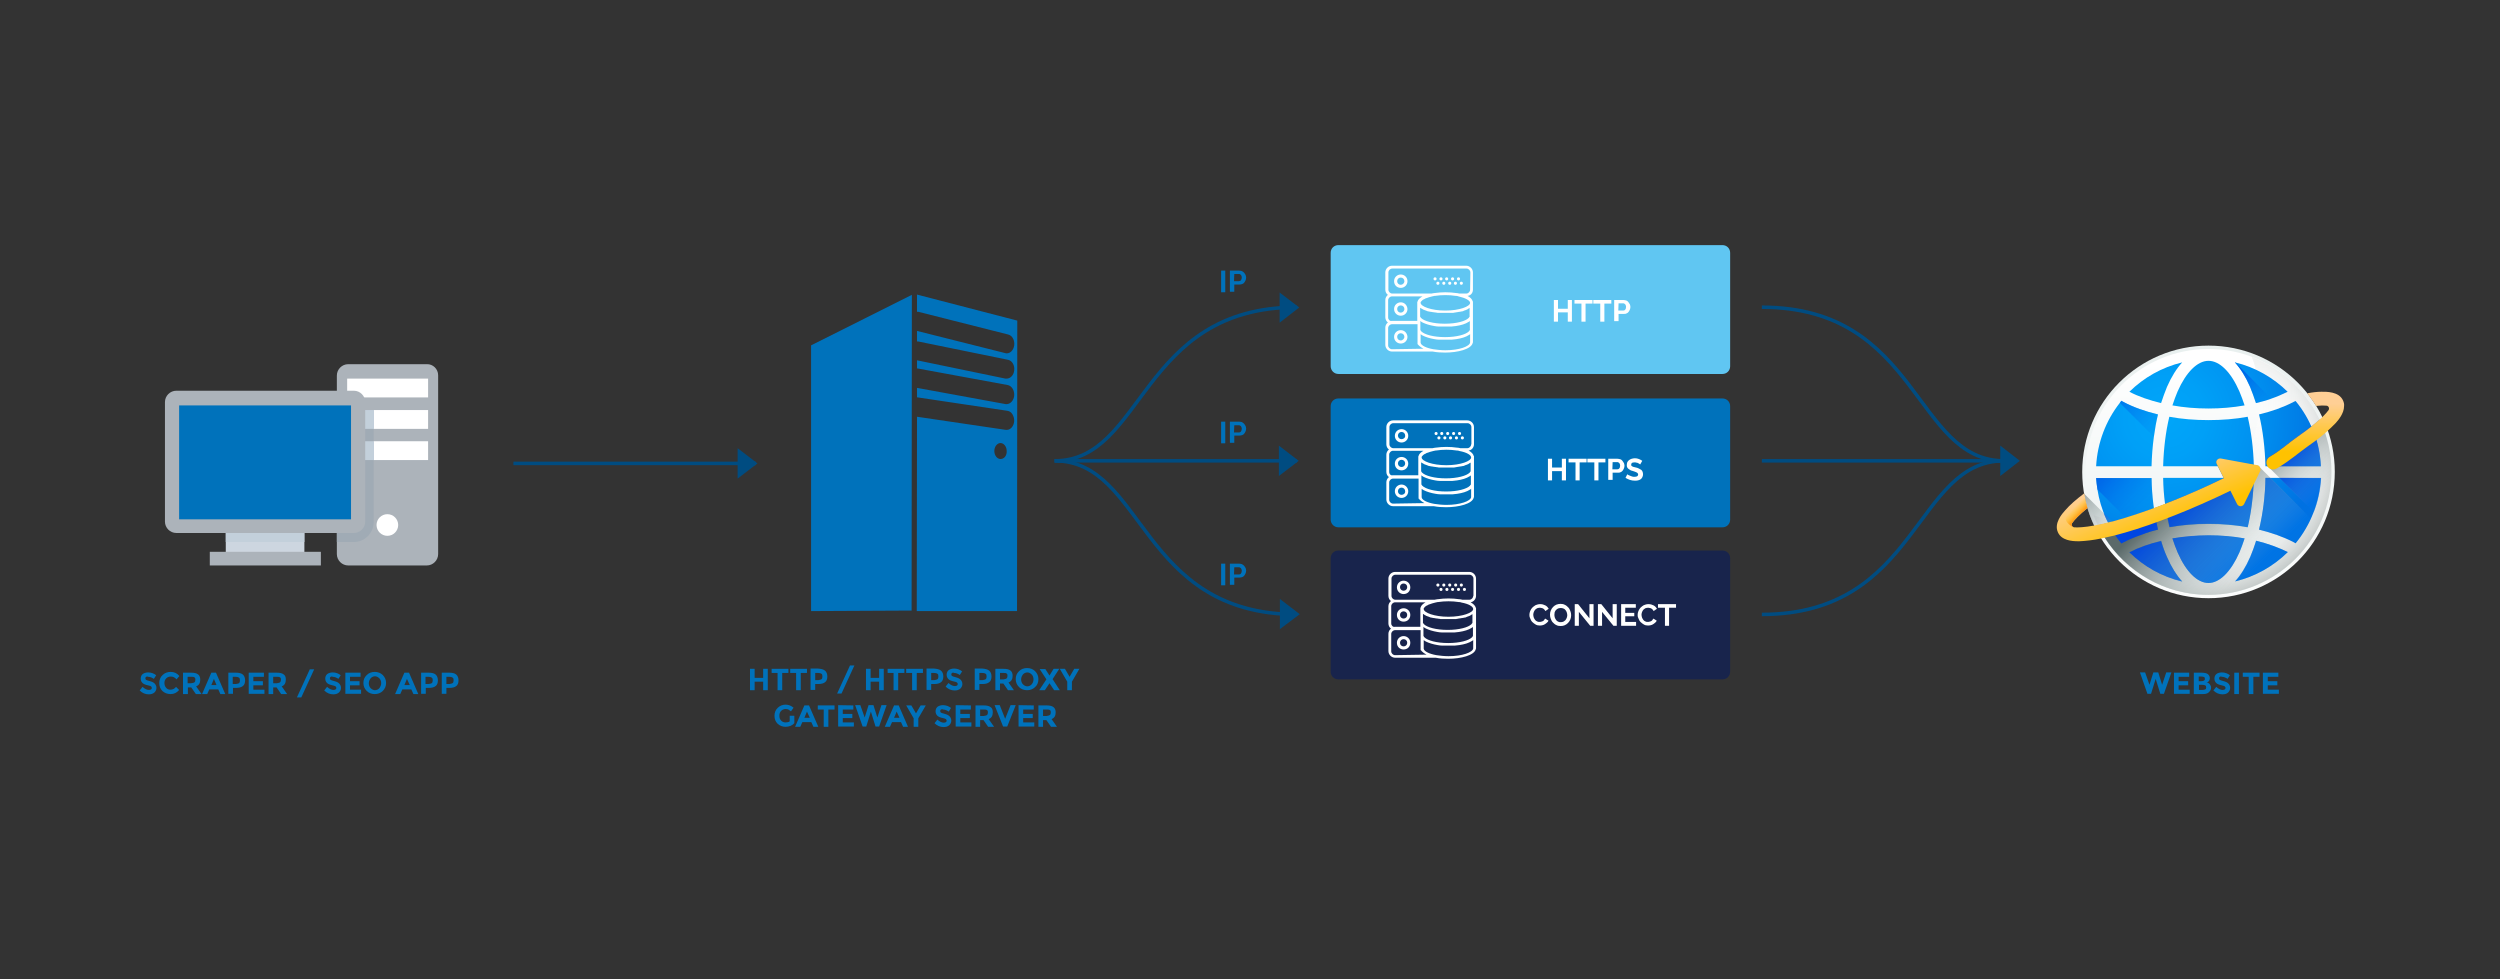 <?xml version="1.0" encoding="utf-8"?>
<!-- Generator: Adobe Illustrator 22.0.1, SVG Export Plug-In . SVG Version: 6.00 Build 0)  -->
<svg version="1.1" id="Layer_1" xmlns="http://www.w3.org/2000/svg" xmlns:xlink="http://www.w3.org/1999/xlink" x="0px" y="0px"
	 viewBox="0 0 970 380" style="enable-background:new 0 0 970 380;" xml:space="preserve">
<rect x="0" y="0" width="970" height="380" fill="#333333" stroke="none"/>
<style type="text/css">
	.st0{fill:none;stroke:#004C81;stroke-width:1.364;stroke-miterlimit:10;}
	.st1{fill:#004C81;}
	.st2{fill:#60C6F2;}
	.st3{fill:#0072BB;}
	.st4{fill:#18244C;}
	.st5{enable-background:new    ;}
	.st6{fill:#FFFFFF;}
	.st7{fill:#ACB3BA;}
	.st8{fill:#A0ABB5;}
	.st9{fill:#C3D0DB;}
	.st10{fill:#CDD6E0;}
	.st11{fill:url(#SVGID_1_);}
	.st12{fill:url(#SVGID_2_);}
	.st13{fill:url(#SVGID_3_);}
	.st14{fill:url(#SVGID_4_);}
	.st15{fill:url(#SVGID_5_);}
	.st16{fill:url(#SVGID_6_);}
	.st17{fill:url(#SVGID_7_);}
	.st18{fill:url(#SVGID_8_);}
	.st19{fill:url(#SVGID_9_);}
	.st20{fill:url(#SVGID_10_);}
	.st21{fill:url(#SVGID_11_);}
	.st22{fill:url(#SVGID_12_);}
	.st23{fill:url(#SVGID_13_);}
	.st24{fill:url(#SVGID_14_);}
	.st25{fill:url(#SVGID_15_);}
	.st26{fill:url(#SVGID_16_);}
	.st27{fill:url(#SVGID_17_);}
	.st28{fill:url(#SVGID_18_);}
	.st29{fill:url(#SVGID_19_);}
	.st30{fill:url(#SVGID_20_);}
	.st31{fill:url(#SVGID_21_);}
	.st32{fill:url(#SVGID_22_);}
	.st33{fill:url(#SVGID_23_);}
	.st34{fill:url(#SVGID_24_);}
	.st35{fill:url(#SVGID_25_);}
	.st36{fill:url(#SVGID_26_);}
	.st37{fill:url(#SVGID_27_);}
	.st38{fill:url(#SVGID_28_);}
	.st39{fill:url(#SVGID_29_);}
	.st40{fill:url(#SVGID_30_);}
	.st41{fill:url(#SVGID_31_);}
	.st42{fill:url(#SVGID_32_);}
	.st43{fill:url(#SVGID_33_);}
</style>
<line class="st0" x1="683.6" y1="178.8" x2="777.6" y2="178.8"/>
<path class="st0" d="M683.6,119.2c61.1,0,59.1,59.6,94,59.6"/>
<path class="st0" d="M683.6,238.4c61.1,0,59.1-59.6,94-59.6"/>
<polygon class="st1" points="776.1,172.9 783.7,178.8 776.1,184.7 "/>
<path class="st2" d="M519.3,145.1h149c1.7,0,3-1.3,3-3v-44c0-1.7-1.3-3-3-3h-149c-1.7,0-3,1.3-3,3v44
	C516.3,143.7,517.6,145.1,519.3,145.1z"/>
<path class="st3" d="M519.3,204.6h149c1.7,0,3-1.3,3-3v-44c0-1.7-1.3-3-3-3h-149c-1.7,0-3,1.3-3,3v44
	C516.3,203.2,517.6,204.6,519.3,204.6z"/>
<path class="st4" d="M519.3,263.6h149c1.7,0,3-1.3,3-3v-44c0-1.7-1.3-3-3-3h-149c-1.7,0-3,1.3-3,3v44
	C516.3,262.3,517.6,263.6,519.3,263.6z"/>
<line class="st0" x1="503.2" y1="178.8" x2="409.2" y2="178.8"/>
<path class="st0" d="M503.2,119.2c-61.1,0-59.1,59.6-94,59.6"/>
<path class="st0" d="M503.2,238.4c-61.1,0-59.1-59.6-94-59.6"/>
<polygon class="st1" points="496.5,113.5 504.1,119.3 496.5,125.2 "/>
<polygon class="st1" points="496.2,172.9 503.9,178.8 496.2,184.7 "/>
<line class="st0" x1="293.2" y1="179.8" x2="199.2" y2="179.8"/>
<polygon class="st1" points="286.2,173.9 293.9,179.8 286.2,185.7 "/>
<polygon class="st1" points="496.6,232.4 504.3,238.3 496.6,244.1 "/>
<g class="st5">
	<path class="st6" d="M609.9,116.4v8.4h-1.6v-3.6h-3.8v3.6h-1.6v-8.4h1.6v3.4h3.8v-3.4H609.9z"/>
	<path class="st6" d="M617.9,117.8h-2.7v7h-1.6v-7h-2.7v-1.4h7V117.8z"/>
	<path class="st6" d="M625.2,117.8h-2.7v7h-1.6v-7h-2.7v-1.4h7V117.8z"/>
	<path class="st6" d="M626.3,124.8v-8.4h3.6c0.4,0,0.7,0.1,1.1,0.2s0.6,0.4,0.8,0.6c0.2,0.3,0.4,0.6,0.6,0.9c0.1,0.3,0.2,0.7,0.2,1
		c0,0.4-0.1,0.7-0.2,1c-0.1,0.3-0.3,0.6-0.5,0.9s-0.5,0.5-0.8,0.6c-0.3,0.2-0.7,0.2-1.1,0.2h-2v2.8h-1.7V124.8z M627.9,120.5h1.9
		c0.3,0,0.6-0.1,0.8-0.4c0.2-0.2,0.3-0.6,0.3-1c0-0.2,0-0.4-0.1-0.6s-0.1-0.3-0.2-0.4c-0.1-0.1-0.2-0.2-0.4-0.3
		c-0.1-0.1-0.3-0.1-0.4-0.1H628L627.9,120.5L627.9,120.5z"/>
</g>
<g class="st5">
	<path class="st6" d="M607.6,178v8.4H606v-3.6h-3.8v3.6h-1.6V178h1.6v3.4h3.8V178H607.6z"/>
	<path class="st6" d="M615.6,179.4h-2.7v7h-1.6v-7h-2.7V178h7V179.4z"/>
	<path class="st6" d="M622.9,179.4h-2.7v7h-1.6v-7h-2.7V178h7V179.4z"/>
	<path class="st6" d="M624,186.4V178h3.6c0.4,0,0.7,0.1,1.1,0.2s0.6,0.4,0.8,0.6c0.2,0.3,0.4,0.6,0.6,0.9c0.1,0.3,0.2,0.7,0.2,1
		c0,0.4-0.1,0.7-0.2,1c-0.1,0.3-0.3,0.6-0.5,0.9s-0.5,0.5-0.8,0.6c-0.3,0.2-0.7,0.2-1.1,0.2h-2v2.8H624V186.4z M625.6,182.1h1.9
		c0.3,0,0.6-0.1,0.8-0.4c0.2-0.2,0.3-0.6,0.3-1c0-0.2,0-0.4-0.1-0.6c-0.1-0.2-0.1-0.3-0.2-0.4c-0.1-0.1-0.2-0.2-0.4-0.3
		c-0.1-0.1-0.3-0.1-0.4-0.1h-1.8L625.6,182.1L625.6,182.1z"/>
	<path class="st6" d="M636.4,180.2c-0.1-0.1-0.2-0.1-0.3-0.2s-0.3-0.2-0.5-0.3s-0.4-0.2-0.7-0.2c-0.2-0.1-0.5-0.1-0.7-0.1
		c-0.5,0-0.8,0.1-1,0.2c-0.2,0.2-0.3,0.4-0.3,0.7c0,0.2,0,0.3,0.1,0.4c0.1,0.1,0.2,0.2,0.4,0.3s0.4,0.2,0.6,0.2
		c0.2,0.1,0.5,0.1,0.8,0.2c0.4,0.1,0.8,0.2,1.1,0.4s0.6,0.3,0.9,0.5c0.2,0.2,0.4,0.4,0.5,0.7s0.2,0.6,0.2,1c0,0.5-0.1,0.8-0.3,1.2
		s-0.4,0.6-0.7,0.8s-0.6,0.3-1,0.4c-0.4,0.1-0.8,0.1-1.2,0.1c-0.6,0-1.3-0.1-1.9-0.3s-1.2-0.5-1.7-0.8l0.7-1.4
		c0.1,0.1,0.2,0.2,0.4,0.3s0.4,0.2,0.7,0.3s0.5,0.2,0.8,0.3s0.6,0.1,0.9,0.1c0.9,0,1.4-0.3,1.4-0.9c0-0.2-0.1-0.3-0.2-0.5
		c-0.1-0.1-0.2-0.2-0.4-0.3s-0.4-0.2-0.7-0.3s-0.6-0.2-0.9-0.3c-0.4-0.1-0.8-0.2-1-0.4s-0.5-0.3-0.7-0.5s-0.3-0.4-0.4-0.6
		c-0.1-0.2-0.1-0.5-0.1-0.8c0-0.4,0.1-0.8,0.2-1.1c0.2-0.3,0.4-0.6,0.7-0.8s0.6-0.4,1-0.5s0.8-0.2,1.2-0.2c0.6,0,1.1,0.1,1.6,0.3
		s0.9,0.4,1.3,0.7L636.4,180.2z"/>
</g>
<g class="st5">
	<path class="st3" d="M473.8,113.4V105h1.6v8.4H473.8z"/>
	<path class="st3" d="M477.2,113.4V105h3.6c0.4,0,0.7,0.1,1.1,0.2c0.3,0.2,0.6,0.4,0.8,0.6s0.4,0.6,0.6,0.9c0.1,0.3,0.2,0.7,0.2,1
		c0,0.4-0.1,0.7-0.2,1s-0.3,0.6-0.5,0.9s-0.5,0.5-0.8,0.6s-0.7,0.2-1.1,0.2h-2v2.8h-1.7V113.4z M478.8,109.1h1.9
		c0.3,0,0.6-0.1,0.8-0.4s0.3-0.6,0.3-1c0-0.2,0-0.4-0.1-0.6s-0.1-0.3-0.2-0.4s-0.2-0.2-0.4-0.3c-0.1-0.1-0.3-0.1-0.4-0.1h-1.8
		L478.8,109.1L478.8,109.1z"/>
</g>
<g class="st5">
	<path class="st3" d="M473.8,172v-8.4h1.6v8.4H473.8z"/>
	<path class="st3" d="M477.2,172v-8.4h3.6c0.4,0,0.7,0.1,1.1,0.2c0.3,0.2,0.6,0.4,0.8,0.6s0.4,0.6,0.6,0.9c0.1,0.3,0.2,0.7,0.2,1
		c0,0.4-0.1,0.7-0.2,1s-0.3,0.6-0.5,0.9c-0.2,0.3-0.5,0.5-0.8,0.6s-0.7,0.2-1.1,0.2h-2v2.8h-1.7V172z M478.8,167.8h1.9
		c0.3,0,0.6-0.1,0.8-0.4s0.3-0.6,0.3-1c0-0.2,0-0.4-0.1-0.6c-0.1-0.2-0.1-0.3-0.2-0.4c-0.1-0.1-0.2-0.2-0.4-0.3
		c-0.1-0.1-0.3-0.1-0.4-0.1h-1.8L478.8,167.8L478.8,167.8z"/>
</g>
<g class="st5">
	<path class="st3" d="M473.8,227.1v-8.4h1.6v8.4H473.8z"/>
	<path class="st3" d="M477.2,227.1v-8.4h3.6c0.4,0,0.7,0.1,1.1,0.2c0.3,0.2,0.6,0.4,0.8,0.6s0.4,0.6,0.6,0.9c0.1,0.3,0.2,0.7,0.2,1
		c0,0.4-0.1,0.7-0.2,1s-0.3,0.6-0.5,0.9c-0.2,0.3-0.5,0.5-0.8,0.6s-0.7,0.2-1.1,0.2h-2v2.8h-1.7V227.1z M478.8,222.9h1.9
		c0.3,0,0.6-0.1,0.8-0.4s0.3-0.6,0.3-1c0-0.2,0-0.4-0.1-0.6c-0.1-0.2-0.1-0.3-0.2-0.4c-0.1-0.1-0.2-0.2-0.4-0.3
		c-0.1-0.1-0.3-0.1-0.4-0.1h-1.8L478.8,222.9L478.8,222.9z"/>
</g>
<g>
	<path class="st6" d="M543.5,106.5c-1.4,0-2.6,1.1-2.6,2.6s1.1,2.6,2.6,2.6c1.4,0,2.6-1.1,2.6-2.6S544.9,106.5,543.5,106.5z
		 M543.5,110.5c-0.8,0-1.4-0.6-1.4-1.4s0.6-1.4,1.4-1.4c0.8,0,1.4,0.6,1.4,1.4S544.2,110.5,543.5,110.5z"/>
	<circle class="st6" cx="565.9" cy="108.2" r="0.6"/>
	<circle class="st6" cx="563.6" cy="108.2" r="0.6"/>
	<circle class="st6" cx="567" cy="109.9" r="0.6"/>
	<circle class="st6" cx="564.7" cy="109.9" r="0.6"/>
	<circle class="st6" cx="561.3" cy="108.2" r="0.6"/>
	<circle class="st6" cx="562.5" cy="109.9" r="0.6"/>
	<circle class="st6" cx="559.1" cy="108.2" r="0.6"/>
	<circle class="st6" cx="560.2" cy="109.9" r="0.6"/>
	<circle class="st6" cx="556.8" cy="108.2" r="0.6"/>
	<circle class="st6" cx="557.9" cy="109.9" r="0.6"/>
	<path class="st6" d="M543.5,117.3c-1.4,0-2.6,1.1-2.6,2.6c0,1.4,1.1,2.6,2.6,2.6c1.4,0,2.6-1.1,2.6-2.6
		C546,118.4,544.9,117.3,543.5,117.3z M543.5,121.3c-0.8,0-1.4-0.6-1.4-1.4s0.6-1.4,1.4-1.4c0.8,0,1.4,0.6,1.4,1.4
		S544.2,121.3,543.5,121.3z"/>
	<path class="st6" d="M543.5,128.1c-1.4,0-2.6,1.1-2.6,2.6c0,1.4,1.1,2.6,2.6,2.6c1.4,0,2.6-1.1,2.6-2.6
		C546,129.2,544.9,128.1,543.5,128.1z M543.5,132.1c-0.8,0-1.4-0.6-1.4-1.4c0-0.8,0.6-1.4,1.4-1.4c0.8,0,1.4,0.6,1.4,1.4
		C544.9,131.4,544.2,132.1,543.5,132.1z"/>
	<path class="st6" d="M571.5,112.4v-6.7c0-1.4-1.2-2.6-2.6-2.6h-28.8c-1.4,0-2.6,1.2-2.6,2.6v6.7c0,0.8,0.4,1.6,1,2
		c-0.6,0.5-1,1.2-1,2v6.7c0,0.8,0.4,1.6,1,2c-0.6,0.5-1,1.2-1,2v6.7c0,1.4,1.2,2.6,2.6,2.6h15.8c1.5,0.3,3.2,0.4,4.8,0.4
		c4.9,0,10.1-1.3,10.7-3.7c0-0.1,0.1-0.2,0.1-0.3v-5.1v-0.2v-0.2v-4.7v-0.2v-0.2v-4.9v-0.2c0-0.1,0-0.2-0.1-0.2
		c-0.2-0.8-0.9-1.5-2-2.1C570.6,114.7,571.5,113.7,571.5,112.4z M538.6,123.2v-6.7c0-0.8,0.7-1.5,1.5-1.5h11.8c-1,0.6-1.7,1.2-1.9,2
		c0,0.1-0.1,0.2-0.1,0.2v0.2v4.9v0.2v0.2v1.8H540C539.3,124.7,538.6,124,538.6,123.2z M551.5,119.7
		C551.5,119.7,551.5,119.8,551.5,119.7c0.2,0.1,0.3,0.2,0.4,0.2c0,0,0.1,0,0.1,0.1c0.1,0.1,0.3,0.1,0.4,0.2c0,0,0,0,0.1,0
		c0.1,0.1,0.3,0.1,0.4,0.2h0.1c0.2,0.1,0.3,0.1,0.5,0.2l0,0c0.2,0.1,0.3,0.1,0.5,0.2h0.1c0.2,0,0.3,0.1,0.5,0.1l0,0
		c0.2,0,0.4,0.1,0.6,0.1h0.1c0.2,0,0.3,0.1,0.5,0.1h0.1c0.2,0,0.4,0.1,0.6,0.1h0.1c0.2,0,0.3,0,0.5,0.1h0.1c0.2,0,0.4,0,0.6,0.1h0.1
		c0.2,0,0.3,0,0.5,0c0.1,0,0.1,0,0.2,0c0.2,0,0.4,0,0.6,0h0.1c0.2,0,0.4,0,0.6,0c0.1,0,0.1,0,0.2,0c0.2,0,0.4,0,0.6,0s0.4,0,0.6,0
		c0.1,0,0.1,0,0.2,0c0.2,0,0.4,0,0.6,0h0.1c0.2,0,0.4,0,0.6,0c0.1,0,0.1,0,0.2,0c0.2,0,0.3,0,0.5,0h0.1c0.2,0,0.4,0,0.6-0.1h0.1
		c0.2,0,0.3,0,0.5-0.1h0.1c0.2,0,0.4-0.1,0.6-0.1h0.1c0.2,0,0.3-0.1,0.5-0.1h0.1c0.2,0,0.4-0.1,0.6-0.1l0,0c0.2,0,0.3-0.1,0.5-0.1
		h0.1c0.2,0,0.3-0.1,0.5-0.2l0,0c0.2-0.1,0.3-0.1,0.5-0.2h0.1c0.1-0.1,0.3-0.1,0.4-0.2c0,0,0,0,0.1,0c0.1-0.1,0.3-0.1,0.4-0.2
		c0,0,0.1,0,0.1-0.1c0.1-0.1,0.2-0.1,0.3-0.2h0.1c0.1-0.1,0.2-0.2,0.3-0.2l0,0v2.8c0,0.1,0,0.1,0,0.2v0.1c0,0.1,0,0.1,0,0.2v0.1
		c0,0,0,0.1-0.1,0.1l-0.1,0.1c0,0.1-0.1,0.1-0.1,0.2c0,0,0,0-0.1,0.1c-1.2,1.2-4.7,2.2-9.2,2.2s-8-1-9.2-2.2c0,0,0,0-0.1-0.1
		s-0.1-0.1-0.1-0.2l-0.1-0.1c0,0,0-0.1-0.1-0.1c0-0.1,0-0.1,0-0.2s0-0.1,0-0.2v-0.1c0-0.1,0-0.1,0-0.2v-2.8l0,0
		C551.2,119.6,551.4,119.6,551.5,119.7z M570.3,128.1c0,0,0,0.1-0.1,0.1l-0.1,0.1c0,0.1-0.1,0.1-0.1,0.2c0,0,0,0-0.1,0.1
		c-1.2,1.2-4.7,2.2-9.2,2.2s-8-1-9.2-2.2c0,0,0,0-0.1-0.1s-0.1-0.1-0.1-0.2l-0.1-0.1c0,0,0-0.1-0.1-0.1c0-0.1,0-0.1,0-0.2
		c0-0.1,0-0.1,0-0.2v-0.1v-0.1v-0.1v-2.8v-0.1c0,0,0,0,0.1,0.1s0.1,0.1,0.2,0.2c0.1,0,0.1,0.1,0.2,0.1c0.1,0.1,0.2,0.1,0.3,0.2l0,0
		c1.2,0.6,2.8,1.1,4.6,1.4l0,0c0.6,0.1,1.2,0.2,1.8,0.2c0.1,0,0.3,0,0.4,0c0.1,0,0.3,0,0.4,0c0.2,0,0.3,0,0.5,0c0.1,0,0.2,0,0.3,0
		c0.3,0,0.6,0,0.8,0c0.3,0,0.6,0,0.8,0c0.1,0,0.2,0,0.3,0c0.2,0,0.3,0,0.5,0c0.1,0,0.3,0,0.4,0c0.1,0,0.3,0,0.4,0
		c0.6-0.1,1.2-0.1,1.8-0.2l0,0c2-0.3,3.7-0.8,4.9-1.6c0.1,0,0.1-0.1,0.2-0.1c0.1-0.1,0.2-0.1,0.2-0.2c0,0,0.1,0,0.1-0.1v2.8
		c0,0.1,0,0.1,0,0.2v0.1c0,0.1,0,0.1,0,0.2C570.4,128,570.3,128,570.3,128.1z M540.1,135.5c-0.8,0-1.5-0.7-1.5-1.5v-6.7
		c0-0.8,0.7-1.5,1.5-1.5h9.9v1.7v0.2v0.2v5.1v0.6h0.2c0,0,0,0,0,0.1c0,0,0,0.1,0.1,0.1c0,0.1,0.1,0.2,0.2,0.2
		c0.1,0.1,0.1,0.2,0.2,0.2l0.1,0.1c0.2,0.2,0.5,0.4,0.8,0.6l0,0c0.2,0.1,0.5,0.3,0.7,0.4L540.1,135.5L540.1,135.5z M570.4,132.9
		L570.4,132.9c-0.2,1.5-4.2,3-9.6,3c-1.7,0-3.3-0.2-4.7-0.4l0,0c-2.8-0.5-4.4-1.4-4.8-2.2l0,0v-0.1c0-0.1-0.1-0.1-0.1-0.2v-3.3
		c0,0,0,0,0.1,0c0.1,0.1,0.1,0.1,0.2,0.2c0.1,0,0.1,0.1,0.2,0.1c0.1,0.1,0.2,0.1,0.3,0.2l0,0c1.2,0.6,2.8,1.1,4.6,1.4l0,0
		c0.6,0.1,1.2,0.2,1.8,0.2c0.1,0,0.3,0,0.4,0c0.1,0,0.3,0,0.4,0c0.2,0,0.3,0,0.5,0c0.1,0,0.2,0,0.3,0c0.3,0,0.6,0,0.8,0
		c0.3,0,0.6,0,0.8,0c0.1,0,0.2,0,0.3,0c0.2,0,0.3,0,0.5,0c0.1,0,0.3,0,0.4,0c0.1,0,0.3,0,0.4,0c0.6-0.1,1.2-0.1,1.8-0.2l0,0
		c2-0.3,3.7-0.8,4.9-1.6c0.1,0,0.1-0.1,0.2-0.1c0.1-0.1,0.2-0.1,0.2-0.2c0,0,0.1,0,0.1-0.1C570.4,129.7,570.4,132.9,570.4,132.9z
		 M570.4,117.5c0,1.4-4.1,3-9.6,3s-9.6-1.6-9.6-3c0-0.1,0-0.1,0-0.2s0.1-0.1,0.1-0.2l0,0c0.2-0.3,0.6-0.7,1.2-1h0.1
		c0.1-0.1,0.2-0.1,0.3-0.2s0.3-0.1,0.4-0.2h0.1c0.7-0.3,1.5-0.5,2.3-0.7c0.3-0.1,0.6-0.1,0.9-0.2c0.1,0,0.2,0,0.2,0
		c2.5-0.4,5.5-0.4,8,0c0.1,0,0.2,0,0.2,0c0.3,0,0.6,0.1,0.9,0.2C568.6,115.6,570.4,116.6,570.4,117.5z M570.4,112.4
		c0,0.8-0.7,1.5-1.5,1.5h-2.6h-0.1c-0.4-0.1-0.8-0.2-1.1-0.2H565c-1.3-0.2-2.8-0.3-4.2-0.3s-2.8,0.1-4.2,0.3h-0.1
		c-0.4,0.1-0.8,0.1-1.1,0.2h-0.1h-15.1c-0.8,0-1.5-0.7-1.5-1.5v-6.7c0-0.8,0.7-1.5,1.5-1.5H569c0.8,0,1.5,0.7,1.5,1.5L570.4,112.4
		L570.4,112.4z"/>
</g>
<g>
	<path class="st6" d="M543.8,166.5c-1.4,0-2.6,1.1-2.6,2.6c0,1.4,1.1,2.6,2.6,2.6c1.4,0,2.6-1.1,2.6-2.6
		C546.4,167.6,545.2,166.5,543.8,166.5z M543.8,170.4c-0.8,0-1.4-0.6-1.4-1.4c0-0.8,0.6-1.4,1.4-1.4c0.8,0,1.4,0.6,1.4,1.4
		C545.3,169.8,544.6,170.4,543.8,170.4z"/>
	<circle class="st6" cx="566.3" cy="168.2" r="0.6"/>
	<circle class="st6" cx="564" cy="168.2" r="0.6"/>
	<circle class="st6" cx="567.4" cy="169.9" r="0.6"/>
	<circle class="st6" cx="565.1" cy="169.9" r="0.6"/>
	<circle class="st6" cx="561.7" cy="168.2" r="0.6"/>
	<circle class="st6" cx="562.8" cy="169.9" r="0.6"/>
	<circle class="st6" cx="559.4" cy="168.2" r="0.6"/>
	<circle class="st6" cx="560.6" cy="169.9" r="0.6"/>
	<circle class="st6" cx="557.2" cy="168.2" r="0.6"/>
	<circle class="st6" cx="558.3" cy="169.9" r="0.6"/>
	<path class="st6" d="M543.8,177.3c-1.4,0-2.6,1.1-2.6,2.6s1.1,2.6,2.6,2.6c1.4,0,2.6-1.1,2.6-2.6S545.2,177.3,543.8,177.3z
		 M543.8,181.2c-0.8,0-1.4-0.6-1.4-1.4s0.6-1.4,1.4-1.4c0.8,0,1.4,0.6,1.4,1.4S544.6,181.2,543.8,181.2z"/>
	<path class="st6" d="M543.8,188c-1.4,0-2.6,1.1-2.6,2.6c0,1.4,1.1,2.6,2.6,2.6c1.4,0,2.6-1.1,2.6-2.6
		C546.4,189.2,545.2,188,543.8,188z M543.8,192c-0.8,0-1.4-0.6-1.4-1.4c0-0.8,0.6-1.4,1.4-1.4c0.8,0,1.4,0.6,1.4,1.4
		C545.3,191.4,544.6,192,543.8,192z"/>
	<path class="st6" d="M571.9,172.4v-6.7c0-1.4-1.2-2.6-2.6-2.6h-28.8c-1.4,0-2.6,1.2-2.6,2.6v6.7c0,0.8,0.4,1.6,1,2
		c-0.6,0.5-1,1.2-1,2v6.7c0,0.8,0.4,1.6,1,2c-0.6,0.5-1,1.2-1,2v6.7c0,1.4,1.2,2.6,2.6,2.6h15.8c1.5,0.3,3.2,0.4,4.8,0.4
		c4.9,0,10.1-1.3,10.7-3.7c0-0.1,0.1-0.2,0.1-0.3v-5.1v-0.2v-0.2v-4.7v-0.2v-0.2v-4.9v-0.2c0-0.1,0-0.2-0.1-0.2
		c-0.2-0.8-0.9-1.5-2-2.1C571,174.7,571.9,173.6,571.9,172.4z M539,183.1v-6.7c0-0.8,0.7-1.5,1.5-1.5h11.8c-1,0.6-1.7,1.2-1.9,2
		c0,0.1-0.1,0.2-0.1,0.2v0.2v4.9v0.2v0.2v1.8h-9.9C539.7,184.6,539,184,539,183.1z M551.9,179.7L551.9,179.7
		c0.2,0.1,0.3,0.2,0.4,0.2c0,0,0.1,0,0.1,0.1c0.1,0.1,0.3,0.1,0.4,0.2c0,0,0,0,0.1,0c0.1,0.1,0.3,0.1,0.4,0.2h0.1
		c0.2,0.1,0.3,0.1,0.5,0.2l0,0c0.2,0.1,0.3,0.1,0.5,0.2h0.1c0.2,0,0.3,0.1,0.5,0.1l0,0c0.2,0,0.4,0.1,0.6,0.1h0.1
		c0.2,0,0.3,0.1,0.5,0.1h0.1c0.2,0,0.4,0.1,0.6,0.1h0.1c0.2,0,0.3,0,0.5,0.1h0.1c0.2,0,0.4,0,0.6,0.1h0.1c0.2,0,0.3,0,0.5,0
		c0.1,0,0.1,0,0.2,0c0.2,0,0.4,0,0.6,0h0.1c0.2,0,0.4,0,0.6,0c0.1,0,0.1,0,0.2,0c0.2,0,0.4,0,0.6,0s0.4,0,0.6,0c0.1,0,0.1,0,0.2,0
		c0.2,0,0.4,0,0.6,0h0.1c0.2,0,0.4,0,0.6,0c0.1,0,0.1,0,0.2,0c0.2,0,0.3,0,0.5,0h0.1c0.2,0,0.4,0,0.6-0.1h0.1c0.2,0,0.3,0,0.5-0.1
		h0.1c0.2,0,0.4-0.1,0.6-0.1h0.1c0.2,0,0.3-0.1,0.5-0.1h0.1c0.2,0,0.4-0.1,0.6-0.1l0,0c0.2,0,0.3-0.1,0.5-0.1h0.1
		c0.2,0,0.3-0.1,0.5-0.2l0,0c0.2-0.1,0.3-0.1,0.5-0.2h0.1c0.1-0.1,0.3-0.1,0.4-0.2c0,0,0,0,0.1,0c0.1-0.1,0.3-0.1,0.4-0.2
		c0,0,0.1,0,0.1-0.1c0.1-0.1,0.2-0.1,0.3-0.2h0.1c0.1-0.1,0.2-0.2,0.3-0.2l0,0v2.8c0,0.1,0,0.1,0,0.2v0.1c0,0.1,0,0.1,0,0.2v0.1
		c0,0,0,0.1-0.1,0.1l-0.1,0.1c0,0.1-0.1,0.1-0.1,0.2c0,0,0,0-0.1,0.1c-1.2,1.2-4.7,2.2-9.2,2.2s-8-1-9.2-2.2c0,0,0,0-0.1-0.1
		s-0.1-0.1-0.1-0.2l-0.1-0.1c0,0,0-0.1-0.1-0.1c0-0.1,0-0.1,0-0.2c0-0.1,0-0.1,0-0.2v-0.1c0-0.1,0-0.1,0-0.2v-2.8l0,0
		C551.6,179.5,551.7,179.6,551.9,179.7z M570.7,188c0,0,0,0.1-0.1,0.1l-0.1,0.1c0,0.1-0.1,0.1-0.1,0.2c0,0,0,0-0.1,0.1
		c-1.2,1.2-4.7,2.2-9.2,2.2s-8-1-9.2-2.2c0,0,0,0-0.1-0.1s-0.1-0.1-0.1-0.2l-0.1-0.1c0,0,0-0.1-0.1-0.1c0-0.1,0-0.1,0-0.2
		c0-0.1,0-0.1,0-0.2v-0.1v-0.1v-0.1v-2.8v-0.1c0,0,0,0,0.1,0.1s0.1,0.1,0.2,0.2c0.1,0,0.1,0.1,0.2,0.1c0.1,0.1,0.2,0.1,0.3,0.2l0,0
		c1.2,0.6,2.8,1.1,4.6,1.4l0,0c0.6,0.1,1.2,0.2,1.8,0.2c0.1,0,0.3,0,0.4,0c0.1,0,0.3,0,0.4,0c0.2,0,0.3,0,0.5,0c0.1,0,0.2,0,0.3,0
		c0.3,0,0.6,0,0.8,0c0.3,0,0.6,0,0.8,0c0.1,0,0.2,0,0.3,0c0.2,0,0.3,0,0.5,0c0.1,0,0.3,0,0.4,0c0.1,0,0.3,0,0.4,0
		c0.6-0.1,1.2-0.1,1.8-0.2l0,0c2-0.3,3.7-0.8,4.9-1.6c0.1,0,0.1-0.1,0.2-0.1c0.1-0.1,0.2-0.1,0.2-0.2c0,0,0.1,0,0.1-0.1v2.8
		c0,0.1,0,0.1,0,0.2v0.1c0,0.1,0,0.1,0,0.2C570.7,187.9,570.7,188,570.7,188z M540.5,195.4c-0.8,0-1.5-0.7-1.5-1.5v-6.7
		c0-0.8,0.7-1.5,1.5-1.5h9.9v1.7v0.2v0.2v5.1v0.6h0.2c0,0,0,0,0,0.1c0,0,0,0.1,0.1,0.1c0,0.1,0.1,0.2,0.2,0.2
		c0.1,0.1,0.1,0.2,0.2,0.2l0.1,0.1c0.2,0.2,0.5,0.4,0.8,0.6l0,0c0.2,0.1,0.5,0.3,0.7,0.4L540.5,195.4L540.5,195.4z M570.8,192.9
		L570.8,192.9c-0.2,1.5-4.2,3-9.6,3c-1.7,0-3.3-0.2-4.7-0.4l0,0c-2.8-0.5-4.4-1.4-4.8-2.2l0,0v-0.1c0-0.1-0.1-0.1-0.1-0.2v-3.3
		c0,0,0,0,0.1,0c0.1,0.1,0.1,0.1,0.2,0.2c0.1,0,0.1,0.1,0.2,0.1c0.1,0.1,0.2,0.1,0.3,0.2l0,0c1.2,0.6,2.8,1.1,4.6,1.4l0,0
		c0.6,0.1,1.2,0.2,1.8,0.2c0.1,0,0.3,0,0.4,0c0.1,0,0.3,0,0.4,0c0.2,0,0.3,0,0.5,0c0.1,0,0.2,0,0.3,0c0.3,0,0.6,0,0.8,0
		c0.3,0,0.6,0,0.8,0c0.1,0,0.2,0,0.3,0c0.2,0,0.3,0,0.5,0c0.1,0,0.3,0,0.4,0c0.1,0,0.3,0,0.4,0c0.6-0.1,1.2-0.1,1.8-0.2l0,0
		c2-0.3,3.7-0.8,4.9-1.6c0.1,0,0.1-0.1,0.2-0.1c0.1-0.1,0.2-0.1,0.2-0.2c0,0,0.1,0,0.1-0.1C570.8,189.6,570.8,192.9,570.8,192.9z
		 M570.8,177.5c0,1.4-4.1,3-9.6,3s-9.6-1.6-9.6-3c0-0.1,0-0.1,0-0.2c0-0.1,0.1-0.1,0.1-0.2l0,0c0.2-0.3,0.6-0.7,1.2-1h0.1
		c0.1-0.1,0.2-0.1,0.3-0.2c0.1-0.1,0.3-0.1,0.4-0.2h0.1c0.7-0.3,1.5-0.5,2.3-0.7c0.3-0.1,0.6-0.1,0.9-0.2c0.1,0,0.2,0,0.2,0
		c2.5-0.4,5.5-0.4,8,0c0.1,0,0.2,0,0.2,0c0.3,0,0.6,0.1,0.9,0.2C569,175.5,570.8,176.5,570.8,177.5z M570.8,172.4
		c0,0.8-0.7,1.5-1.5,1.5h-2.6h-0.1c-0.4-0.1-0.8-0.2-1.1-0.2h-0.1c-1.3-0.2-2.8-0.3-4.2-0.3s-2.8,0.1-4.2,0.3h-0.1
		c-0.4,0.1-0.8,0.1-1.1,0.2h-0.1h-15.1c-0.8,0-1.5-0.7-1.5-1.5v-6.7c0-0.8,0.7-1.5,1.5-1.5h28.8c0.8,0,1.5,0.7,1.5,1.5v6.7H570.8z"
		/>
</g>
<g>
	<path class="st6" d="M544.6,225.3c-1.4,0-2.6,1.1-2.6,2.6c0,1.4,1.1,2.6,2.6,2.6s2.6-1.1,2.6-2.6
		C547.2,226.4,546,225.3,544.6,225.3z M544.6,229.2c-0.8,0-1.4-0.6-1.4-1.4c0-0.8,0.6-1.4,1.4-1.4s1.4,0.6,1.4,1.4
		C546,228.6,545.4,229.2,544.6,229.2z"/>
	<circle class="st6" cx="567" cy="227" r="0.6"/>
	<circle class="st6" cx="564.8" cy="227" r="0.6"/>
	<circle class="st6" cx="568.2" cy="228.7" r="0.6"/>
	<circle class="st6" cx="565.9" cy="228.7" r="0.6"/>
	<circle class="st6" cx="562.5" cy="227" r="0.6"/>
	<circle class="st6" cx="563.6" cy="228.7" r="0.6"/>
	<circle class="st6" cx="560.2" cy="227" r="0.6"/>
	<circle class="st6" cx="561.4" cy="228.7" r="0.6"/>
	<circle class="st6" cx="557.9" cy="227" r="0.6"/>
	<circle class="st6" cx="559.1" cy="228.7" r="0.6"/>
	<path class="st6" d="M544.6,236c-1.4,0-2.6,1.1-2.6,2.6s1.1,2.6,2.6,2.6s2.6-1.1,2.6-2.6S546,236,544.6,236z M544.6,240
		c-0.8,0-1.4-0.6-1.4-1.4c0-0.8,0.6-1.4,1.4-1.4s1.4,0.6,1.4,1.4S545.4,240,544.6,240z"/>
	<path class="st6" d="M544.6,246.8c-1.4,0-2.6,1.1-2.6,2.6s1.1,2.6,2.6,2.6s2.6-1.1,2.6-2.6S546,246.8,544.6,246.8z M544.6,250.8
		c-0.8,0-1.4-0.6-1.4-1.4c0-0.8,0.6-1.4,1.4-1.4s1.4,0.6,1.4,1.4S545.4,250.8,544.6,250.8z"/>
	<path class="st6" d="M572.7,231.2v-6.7c0-1.4-1.2-2.6-2.6-2.6h-28.8c-1.4,0-2.6,1.2-2.6,2.6v6.7c0,0.8,0.4,1.6,1,2
		c-0.6,0.5-1,1.2-1,2v6.7c0,0.8,0.4,1.6,1,2c-0.6,0.5-1,1.2-1,2v6.7c0,1.4,1.2,2.6,2.6,2.6h15.8c1.5,0.3,3.2,0.4,4.8,0.4
		c4.9,0,10.1-1.3,10.7-3.7c0-0.1,0.1-0.2,0.1-0.3v-5.1v-0.2v-0.2v-4.7v-0.2V241v-4.9V236c0-0.1,0-0.2-0.1-0.2
		c-0.2-0.8-0.9-1.5-2-2.1C571.8,233.5,572.7,232.4,572.7,231.2z M539.8,241.9v-6.7c0-0.8,0.7-1.5,1.5-1.5h11.8c-1,0.6-1.7,1.2-1.9,2
		c0,0.1-0.1,0.2-0.1,0.2v0.2v4.9v0.2v0.2v1.8h-9.9C540.5,243.4,539.8,242.7,539.8,241.9z M552.6,238.5
		C552.7,238.5,552.7,238.5,552.6,238.5c0.2,0.1,0.3,0.2,0.4,0.2c0,0,0.1,0,0.1,0.1c0.1,0.1,0.3,0.1,0.4,0.2c0,0,0,0,0.1,0
		c0.1,0.1,0.3,0.1,0.4,0.2h0.1c0.2,0.1,0.3,0.1,0.5,0.2l0,0c0.2,0.1,0.3,0.1,0.5,0.2h0.1c0.2,0,0.3,0.1,0.5,0.1l0,0
		c0.2,0,0.4,0.1,0.6,0.1h0.1c0.2,0,0.3,0.1,0.5,0.1h0.1c0.2,0,0.4,0.1,0.6,0.1h0.1c0.2,0,0.3,0,0.5,0.1h0.1c0.2,0,0.4,0,0.6,0.1h0.1
		c0.2,0,0.3,0,0.5,0c0.1,0,0.1,0,0.2,0c0.2,0,0.4,0,0.6,0h0.1c0.2,0,0.4,0,0.6,0c0.1,0,0.1,0,0.2,0c0.2,0,0.4,0,0.6,0s0.4,0,0.6,0
		c0.1,0,0.1,0,0.2,0c0.2,0,0.4,0,0.6,0h0.1c0.2,0,0.4,0,0.6,0c0.1,0,0.1,0,0.2,0c0.2,0,0.3,0,0.5,0h0.1c0.2,0,0.4,0,0.6-0.1h0.1
		c0.2,0,0.3,0,0.5-0.1h0.1c0.2,0,0.4-0.1,0.6-0.1h0.1c0.2,0,0.3-0.1,0.5-0.1h0.1c0.2,0,0.4-0.1,0.6-0.1l0,0c0.2,0,0.3-0.1,0.5-0.1
		h0.1c0.2,0,0.3-0.1,0.5-0.2l0,0c0.2-0.1,0.3-0.1,0.5-0.2h0.1c0.1-0.1,0.3-0.1,0.4-0.2c0,0,0,0,0.1,0c0.1-0.1,0.3-0.1,0.4-0.2
		c0,0,0.1,0,0.1-0.1c0.1-0.1,0.2-0.1,0.3-0.2h0.1c0.1-0.1,0.2-0.2,0.3-0.2l0,0v2.8c0,0.1,0,0.1,0,0.2v0.1c0,0.1,0,0.1,0,0.2v0.1
		c0,0,0,0.1-0.1,0.1l-0.1,0.1c0,0.1-0.1,0.1-0.1,0.2c0,0,0,0-0.1,0.1c-1.2,1.2-4.7,2.2-9.2,2.2s-8-1-9.2-2.2c0,0,0,0-0.1-0.1
		s-0.1-0.1-0.1-0.2l-0.1-0.1c0,0,0-0.1-0.1-0.1c0-0.1,0-0.1,0-0.2c0-0.1,0-0.1,0-0.2v-0.1c0-0.1,0-0.1,0-0.2v-2.8l0,0
		C552.4,238.3,552.5,238.4,552.6,238.5z M571.5,246.8c0,0,0,0.1-0.1,0.1l-0.1,0.1c0,0.1-0.1,0.1-0.1,0.2c0,0,0,0-0.1,0.1
		c-1.2,1.2-4.7,2.2-9.2,2.2s-8-1-9.2-2.2c0,0,0,0-0.1-0.1s-0.1-0.1-0.1-0.2l-0.1-0.1c0,0,0-0.1-0.1-0.1c0-0.1,0-0.1,0-0.2
		c0-0.1,0-0.1,0-0.2v-0.1v-0.1v-0.1v-2.8v-0.1c0,0,0,0,0.1,0.1s0.1,0.1,0.2,0.2c0.1,0,0.1,0.1,0.2,0.1c0.1,0.1,0.2,0.1,0.3,0.2l0,0
		c1.2,0.6,2.8,1.1,4.6,1.4l0,0c0.6,0.1,1.2,0.2,1.8,0.2c0.1,0,0.3,0,0.4,0c0.1,0,0.3,0,0.4,0c0.2,0,0.3,0,0.5,0c0.1,0,0.2,0,0.3,0
		c0.3,0,0.6,0,0.8,0c0.3,0,0.6,0,0.8,0c0.1,0,0.2,0,0.3,0c0.2,0,0.3,0,0.5,0c0.1,0,0.3,0,0.4,0s0.3,0,0.4,0c0.6-0.1,1.2-0.1,1.8-0.2
		l0,0c2-0.3,3.7-0.8,4.9-1.6c0.1,0,0.1-0.1,0.2-0.1c0.1-0.1,0.2-0.1,0.2-0.2c0,0,0.1,0,0.1-0.1v2.8c0,0.1,0,0.1,0,0.2v0.1
		c0,0.1,0,0.1,0,0.2C571.5,246.7,571.5,246.8,571.5,246.8z M541.3,254.2c-0.8,0-1.5-0.7-1.5-1.5V246c0-0.8,0.7-1.5,1.5-1.5h9.9v1.7
		v0.2v0.2v5.1v0.6h0.2c0,0,0,0,0,0.1c0,0,0,0.1,0.1,0.1c0,0.1,0.1,0.2,0.2,0.2c0.1,0.1,0.1,0.2,0.2,0.2l0.1,0.1
		c0.2,0.2,0.5,0.4,0.8,0.6l0,0c0.2,0.1,0.5,0.3,0.7,0.4L541.3,254.2L541.3,254.2z M571.6,251.6C571.6,251.7,571.6,251.7,571.6,251.6
		c-0.2,1.5-4.2,3-9.6,3c-1.7,0-3.3-0.2-4.7-0.4l0,0c-2.8-0.5-4.4-1.4-4.8-2.2l0,0v-0.1c0-0.1-0.1-0.1-0.1-0.2v-3.3c0,0,0,0,0.1,0
		c0.1,0.1,0.1,0.1,0.2,0.2c0.1,0,0.1,0.1,0.2,0.1c0.1,0.1,0.2,0.1,0.3,0.2l0,0c1.2,0.6,2.8,1.1,4.6,1.4l0,0c0.6,0.1,1.2,0.2,1.8,0.2
		c0.1,0,0.3,0,0.4,0c0.1,0,0.3,0,0.4,0c0.2,0,0.3,0,0.5,0c0.1,0,0.2,0,0.3,0c0.3,0,0.6,0,0.8,0c0.3,0,0.6,0,0.8,0c0.1,0,0.2,0,0.3,0
		c0.2,0,0.3,0,0.5,0c0.1,0,0.3,0,0.4,0c0.1,0,0.3,0,0.4,0c0.6-0.1,1.2-0.1,1.8-0.2l0,0c2-0.3,3.7-0.8,4.9-1.6c0.1,0,0.1-0.1,0.2-0.1
		c0.1-0.1,0.2-0.1,0.2-0.2c0,0,0.1,0,0.1-0.1C571.6,248.4,571.6,251.6,571.6,251.6z M571.6,236.3c0,1.4-4.1,3-9.6,3s-9.6-1.6-9.6-3
		c0-0.1,0-0.1,0-0.2c0-0.1,0.1-0.1,0.1-0.2l0,0c0.2-0.3,0.6-0.7,1.2-1h0.1c0.1-0.1,0.2-0.1,0.3-0.2c0.1-0.1,0.3-0.1,0.4-0.2h0.1
		c0.7-0.3,1.5-0.5,2.3-0.7c0.3-0.1,0.6-0.1,0.9-0.2c0.1,0,0.2,0,0.2,0c2.5-0.4,5.5-0.4,8,0c0.1,0,0.2,0,0.2,0c0.3,0,0.6,0.1,0.9,0.2
		C569.8,234.3,571.6,235.3,571.6,236.3z M571.6,231.2c0,0.8-0.7,1.5-1.5,1.5h-2.6h-0.1c-0.4-0.1-0.8-0.2-1.1-0.2h-0.1
		c-1.3-0.2-2.8-0.3-4.2-0.3s-2.8,0.1-4.2,0.3h-0.1c-0.4,0.1-0.8,0.1-1.1,0.2h-0.1h-15.1c-0.8,0-1.5-0.7-1.5-1.5v-6.7
		c0-0.8,0.7-1.5,1.5-1.5h28.8c0.8,0,1.5,0.7,1.5,1.5v6.7H571.6z"/>
</g>
<g>
	<g>
		<path class="st3" d="M355.8,114.3v6.7c0.2,0,0.4-0.1,0.6,0l34.8,8.8c1.6,0.4,2.6,2.3,2.3,4.3c-0.3,1.8-1.5,3-2.9,3
			c-0.2,0-0.4,0-0.6-0.1l-34.2-8.6v4.1c0.2,0,0.3,0,0.5,0l34.8,7.1c1.6,0.3,2.7,2.2,2.4,4.2c-0.2,1.8-1.5,3.1-2.9,3.1
			c-0.2,0-0.3,0-0.5,0l-34.3-7.1v3.2c0.1,0,0.3-0.1,0.4,0l34.8,6.4c1.6,0.3,2.7,2.2,2.5,4.2c-0.2,1.8-1.5,3.2-2.9,3.2
			c-0.1,0-0.3,0-0.4,0l-34.4-6.3v3.7c0.1,0,0.2-0.1,0.3,0l34.8,5.2c1.6,0.2,2.7,2.1,2.6,4.1c-0.2,1.9-1.4,3.3-2.9,3.3
			c-0.1,0-0.2,0-0.3,0l-34.5-5.1l-0.1,75.4h38.9l0.1-112.7L355.8,114.3z M388.2,178.1c-1.3,0-2.4-1.4-2.4-3.1c0-1.7,1.1-3.1,2.4-3.1
			s2.4,1.4,2.4,3.1C390.7,176.8,389.6,178.1,388.2,178.1z"/>
		<path class="st3" d="M314.7,237.1l39-0.2l0.1-122.5L314.7,134v32.3V237.1z"/>
	</g>
</g>
<g class="st5">
	<path class="st3" d="M296.1,259.5h1.8v8.3h-1.8v-3.3h-3.3v3.3H291v-8.3h1.8v3.5h3.3L296.1,259.5L296.1,259.5z"/>
	<path class="st3" d="M303.5,261.1v6.7h-1.8v-6.7h-2.3v-1.6h6.5v1.6H303.5z"/>
	<path class="st3" d="M310.7,261.1v6.7h-1.8v-6.7h-2.3v-1.6h6.5v1.6H310.7z"/>
	<path class="st3" d="M320.1,260.2c0.6,0.5,0.9,1.3,0.9,2.3s-0.3,1.8-0.9,2.2c-0.6,0.5-1.5,0.7-2.7,0.7h-1.1v2.3h-1.8v-8.3h2.9
		C318.6,259.5,319.5,259.7,320.1,260.2z M318.8,263.5c0.2-0.2,0.3-0.6,0.3-1.1s-0.1-0.8-0.4-1s-0.7-0.3-1.3-0.3h-1.1v2.8h1.2
		C318.1,263.8,318.5,263.7,318.8,263.5z"/>
	<path class="st3" d="M329.8,258.2h1.7l-5,10.9h-1.7L329.8,258.2z"/>
	<path class="st3" d="M341.1,259.5h1.8v8.3h-1.8v-3.3h-3.3v3.3H336v-8.3h1.8v3.5h3.3L341.1,259.5L341.1,259.5z"/>
	<path class="st3" d="M348.5,261.1v6.7h-1.8v-6.7h-2.3v-1.6h6.5v1.6H348.5z"/>
	<path class="st3" d="M355.7,261.1v6.7h-1.8v-6.7h-2.3v-1.6h6.5v1.6H355.7z"/>
	<path class="st3" d="M365.1,260.2c0.6,0.5,0.9,1.3,0.9,2.3s-0.3,1.8-0.9,2.2c-0.6,0.5-1.5,0.7-2.7,0.7h-1.1v2.3h-1.8v-8.3h2.9
		C363.6,259.5,364.5,259.7,365.1,260.2z M363.8,263.5c0.2-0.2,0.3-0.6,0.3-1.1s-0.1-0.8-0.4-1s-0.7-0.3-1.3-0.3h-1.1v2.8h1.2
		C363.1,263.8,363.5,263.7,363.8,263.5z"/>
	<path class="st3" d="M369.4,261.1c-0.2,0.1-0.3,0.3-0.3,0.6s0.1,0.4,0.3,0.6c0.2,0.1,0.7,0.3,1.5,0.5s1.4,0.5,1.8,0.9
		s0.7,1,0.7,1.7s-0.3,1.3-0.8,1.8c-0.6,0.5-1.3,0.7-2.2,0.7c-1.3,0-2.5-0.5-3.5-1.5l1.1-1.4c0.9,0.8,1.7,1.2,2.5,1.2
		c0.3,0,0.6-0.1,0.8-0.2c0.2-0.1,0.3-0.3,0.3-0.6c0-0.2-0.1-0.4-0.3-0.6c-0.2-0.1-0.6-0.3-1.2-0.4c-1-0.2-1.7-0.5-2.1-0.9
		s-0.7-0.9-0.7-1.7c0-0.8,0.3-1.4,0.8-1.8c0.6-0.4,1.3-0.6,2.1-0.6c0.6,0,1.1,0.1,1.7,0.3c0.6,0.2,1,0.5,1.4,0.8l-0.9,1.4
		c-0.7-0.5-1.5-0.8-2.2-0.8C369.8,260.9,369.5,261,369.4,261.1z"/>
	<path class="st3" d="M383.8,260.2c0.6,0.5,0.9,1.3,0.9,2.3s-0.3,1.8-0.9,2.2c-0.6,0.5-1.5,0.7-2.7,0.7H380v2.3h-1.8v-8.3h2.9
		C382.3,259.5,383.2,259.7,383.8,260.2z M382.5,263.5c0.2-0.2,0.3-0.6,0.3-1.1s-0.1-0.8-0.4-1s-0.7-0.3-1.3-0.3H380v2.8h1.2
		C381.8,263.8,382.2,263.7,382.5,263.5z"/>
	<path class="st3" d="M392.9,262.2c0,1.3-0.5,2.2-1.6,2.6l2.1,3h-2.3l-1.8-2.6H388v2.6h-1.8v-8.3h3.1c1.3,0,2.2,0.2,2.8,0.7
		C392.6,260.6,392.9,261.3,392.9,262.2z M390.6,263.2c0.2-0.2,0.3-0.5,0.3-1s-0.1-0.8-0.4-0.9c-0.2-0.2-0.7-0.2-1.2-0.2H388v2.5h1.4
		C390,263.5,390.4,263.4,390.6,263.2z"/>
	<path class="st3" d="M401.6,266.6c-0.8,0.8-1.9,1.2-3.1,1.2s-2.3-0.4-3.1-1.2c-0.8-0.8-1.3-1.8-1.3-3.1s0.4-2.2,1.3-3.1
		c0.8-0.8,1.9-1.2,3.1-1.2s2.3,0.4,3.1,1.2c0.8,0.8,1.3,1.8,1.3,3.1S402.5,265.8,401.6,266.6z M401,263.6c0-0.7-0.2-1.4-0.7-1.9
		s-1.1-0.8-1.7-0.8s-1.3,0.3-1.7,0.8s-0.7,1.2-0.7,1.9s0.2,1.4,0.7,1.9s1.1,0.8,1.7,0.8s1.3-0.3,1.7-0.8
		C400.8,264.9,401,264.3,401,263.6z"/>
	<path class="st3" d="M408.8,259.5h2.2l-2.6,4l2.8,4.3H409l-1.8-2.7l-1.8,2.7h-2.2l2.8-4.2l-2.6-4h2.2l1.6,2.5L408.8,259.5z"/>
	<path class="st3" d="M415.9,267.8h-1.8v-3.3l-2.9-5h2l1.8,3.1l1.8-3.1h2l-2.9,5V267.8z"/>
</g>
<g class="st5">
	<path class="st3" d="M306.3,277.7h1.9v2.9c-0.8,0.9-2,1.4-3.4,1.4c-1.2,0-2.2-0.4-3.1-1.2c-0.8-0.8-1.2-1.8-1.2-3.1
		c0-1.2,0.4-2.3,1.3-3.1c0.8-0.8,1.9-1.2,3-1.2s2.2,0.4,3.1,1.2l-1,1.4c-0.4-0.3-0.7-0.5-1-0.7c-0.3-0.1-0.6-0.2-1-0.2
		c-0.7,0-1.3,0.2-1.8,0.7s-0.7,1.1-0.7,1.9s0.2,1.4,0.7,1.9s1,0.7,1.7,0.7c0.6,0,1.2-0.1,1.6-0.4v-2.2H306.3z"/>
	<path class="st3" d="M315.6,282l-0.8-1.8h-3.5l-0.8,1.8h-2l3.6-8.3h1.8l3.6,8.3H315.6z M313.1,276.1l-1,2.4h2.1L313.1,276.1z"/>
	<path class="st3" d="M321.4,275.3v6.7h-1.8v-6.7h-2.3v-1.6h6.5v1.6H321.4z"/>
	<path class="st3" d="M331.1,273.7v1.6H327v1.7h3.7v1.6H327v1.7h4.3v1.6h-6.1v-8.3L331.1,273.7L331.1,273.7z"/>
	<path class="st3" d="M335.5,278.4l1.5-4.8h1.9l1.5,4.8l1.6-4.8h2l-2.9,8.3h-1.4l-1.8-5.8l-1.8,5.8h-1.4l-2.9-8.3h2L335.5,278.4z"/>
	<path class="st3" d="M350.4,282l-0.8-1.8h-3.5l-0.8,1.8h-2l3.6-8.3h1.8l3.6,8.3H350.4z M347.9,276.1l-1,2.4h2.1L347.9,276.1z"/>
	<path class="st3" d="M356.3,282h-1.8v-3.3l-2.9-5h2l1.8,3.1l1.8-3.1h2l-2.9,5V282z"/>
	<path class="st3" d="M365.1,275.3c-0.2,0.1-0.3,0.3-0.3,0.6s0.1,0.4,0.3,0.6c0.2,0.1,0.7,0.3,1.5,0.5s1.4,0.5,1.8,0.9
		s0.7,1,0.7,1.7s-0.3,1.3-0.8,1.8c-0.6,0.5-1.3,0.7-2.2,0.7c-1.3,0-2.5-0.5-3.5-1.5l1.1-1.4c0.9,0.8,1.7,1.2,2.5,1.2
		c0.3,0,0.6-0.1,0.8-0.2c0.2-0.1,0.3-0.3,0.3-0.6c0-0.2-0.1-0.4-0.3-0.6c-0.2-0.1-0.6-0.3-1.2-0.4c-1-0.2-1.7-0.5-2.1-0.9
		s-0.7-0.9-0.7-1.7c0-0.8,0.3-1.4,0.8-1.8c0.6-0.4,1.3-0.6,2.1-0.6c0.6,0,1.1,0.1,1.7,0.3c0.6,0.2,1,0.5,1.4,0.8l-0.9,1.4
		c-0.7-0.5-1.5-0.8-2.2-0.8C365.6,275.1,365.3,275.2,365.1,275.3z"/>
	<path class="st3" d="M376.7,273.7v1.6h-4.1v1.7h3.7v1.6h-3.7v1.7h4.3v1.6h-6.1v-8.3L376.7,273.7L376.7,273.7z"/>
	<path class="st3" d="M385.2,276.4c0,1.3-0.5,2.2-1.6,2.6l2.1,3h-2.3l-1.8-2.6h-1.3v2.6h-1.8v-8.3h3.1c1.3,0,2.2,0.2,2.8,0.7
		C385,274.8,385.2,275.5,385.2,276.4z M383,277.4c0.2-0.2,0.3-0.5,0.3-1s-0.1-0.8-0.4-0.9c-0.2-0.2-0.7-0.2-1.2-0.2h-1.4v2.5h1.4
		C382.3,277.7,382.8,277.6,383,277.4z"/>
	<path class="st3" d="M390,278.9l2.1-5.3h2l-3.3,8.3h-1.6l-3.3-8.3h2L390,278.9z"/>
	<path class="st3" d="M401.1,273.7v1.6H397v1.7h3.7v1.6H397v1.7h4.3v1.6h-6.1v-8.3L401.1,273.7L401.1,273.7z"/>
	<path class="st3" d="M409.6,276.4c0,1.3-0.5,2.2-1.6,2.6l2.1,3h-2.3l-1.8-2.6h-1.3v2.6h-1.8v-8.3h3.1c1.3,0,2.2,0.2,2.8,0.7
		C409.3,274.8,409.6,275.5,409.6,276.4z M407.4,277.4c0.2-0.2,0.3-0.5,0.3-1s-0.1-0.8-0.4-0.9c-0.2-0.2-0.7-0.2-1.2-0.2h-1.4v2.5
		h1.4C406.7,277.7,407.1,277.6,407.4,277.4z"/>
</g>
<g class="st5">
	<path class="st3" d="M56.7,262.6c-0.2,0.1-0.3,0.3-0.3,0.6s0.1,0.4,0.3,0.6c0.2,0.1,0.7,0.3,1.5,0.5s1.4,0.5,1.8,0.9
		c0.4,0.4,0.7,1,0.7,1.7s-0.3,1.3-0.8,1.8c-0.6,0.5-1.3,0.7-2.2,0.7c-1.3,0-2.5-0.5-3.5-1.5l1.1-1.4c0.9,0.8,1.7,1.2,2.5,1.2
		c0.3,0,0.6-0.1,0.8-0.2s0.3-0.3,0.3-0.6c0-0.2-0.1-0.4-0.3-0.6c-0.2-0.1-0.6-0.3-1.2-0.4c-1-0.2-1.7-0.5-2.1-0.9
		c-0.4-0.4-0.7-0.9-0.7-1.7c0-0.8,0.3-1.4,0.8-1.8c0.6-0.4,1.3-0.6,2.1-0.6c0.6,0,1.1,0.1,1.7,0.3c0.6,0.2,1,0.5,1.4,0.8l-0.9,1.4
		c-0.7-0.5-1.5-0.8-2.2-0.8C57.1,262.4,56.9,262.5,56.7,262.6z"/>
	<path class="st3" d="M66.1,267.6c0.9,0,1.7-0.4,2.2-1.1l1.2,1.2c-0.9,1.1-2,1.6-3.3,1.6s-2.3-0.4-3.2-1.2c-0.8-0.8-1.2-1.8-1.2-3.1
		c0-1.2,0.4-2.3,1.3-3.1c0.8-0.8,1.9-1.2,3.1-1.2c1.4,0,2.5,0.5,3.4,1.6l-1.1,1.3c-0.6-0.7-1.3-1.1-2.2-1.1c-0.7,0-1.3,0.2-1.8,0.7
		s-0.7,1.1-0.7,1.8s0.2,1.4,0.7,1.9C64.9,267.4,65.5,267.6,66.1,267.6z"/>
	<path class="st3" d="M77.7,263.7c0,1.3-0.5,2.2-1.6,2.6l2.1,3H76l-1.8-2.6h-1.3v2.6H71V261h3.1c1.3,0,2.2,0.2,2.8,0.7
		C77.4,262.1,77.7,262.8,77.7,263.7z M75.5,264.7c0.2-0.2,0.3-0.5,0.3-1s-0.1-0.8-0.4-0.9c-0.2-0.2-0.7-0.2-1.2-0.2h-1.4v2.5h1.4
		C74.8,265,75.3,264.9,75.5,264.7z"/>
	<path class="st3" d="M85.5,269.3l-0.8-1.8h-3.5l-0.8,1.8h-2L82,261h1.8l3.6,8.3H85.5z M83,263.4l-1,2.4h2L83,263.4z"/>
	<path class="st3" d="M94.2,261.7c0.6,0.5,0.9,1.3,0.9,2.3s-0.3,1.8-0.9,2.2c-0.6,0.5-1.5,0.7-2.7,0.7h-1.1v2.3h-1.8V261h2.9
		C92.6,261,93.6,261.2,94.2,261.7z M92.8,265c0.2-0.2,0.3-0.6,0.3-1.1s-0.1-0.8-0.4-1s-0.7-0.3-1.3-0.3h-1.1v2.8h1.2
		C92.2,265.3,92.6,265.2,92.8,265z"/>
	<path class="st3" d="M102.4,261v1.6h-4.1v1.7h3.7v1.6h-3.7v1.7h4.3v1.6h-6.1V261H102.4z"/>
	<path class="st3" d="M110.9,263.7c0,1.3-0.5,2.2-1.6,2.6l2.1,3h-2.3l-1.8-2.6H106v2.6h-1.8V261h3.1c1.3,0,2.2,0.2,2.8,0.7
		C110.7,262.1,110.9,262.8,110.9,263.7z M108.7,264.7c0.2-0.2,0.3-0.5,0.3-1s-0.1-0.8-0.4-0.9c-0.2-0.2-0.7-0.2-1.2-0.2H106v2.5h1.4
		C108,265,108.5,264.9,108.7,264.7z"/>
	<path class="st3" d="M120.2,259.7h1.7l-5,10.9h-1.7L120.2,259.7z"/>
	<path class="st3" d="M128.3,262.6c-0.2,0.1-0.3,0.3-0.3,0.6s0.1,0.4,0.3,0.6c0.2,0.1,0.7,0.3,1.5,0.5s1.4,0.5,1.8,0.9
		c0.4,0.4,0.7,1,0.7,1.7s-0.3,1.3-0.8,1.8c-0.6,0.5-1.3,0.7-2.2,0.7c-1.3,0-2.5-0.5-3.5-1.5l1.1-1.4c0.9,0.8,1.7,1.2,2.5,1.2
		c0.3,0,0.6-0.1,0.8-0.2s0.3-0.3,0.3-0.6c0-0.2-0.1-0.4-0.3-0.6c-0.2-0.1-0.6-0.3-1.2-0.4c-1-0.2-1.7-0.5-2.1-0.9s-0.7-0.9-0.7-1.7
		c0-0.8,0.3-1.4,0.8-1.8c0.6-0.4,1.3-0.6,2.1-0.6c0.6,0,1.1,0.1,1.7,0.3c0.6,0.2,1,0.5,1.4,0.8l-0.9,1.4c-0.7-0.5-1.5-0.8-2.2-0.8
		C128.7,262.4,128.5,262.5,128.3,262.6z"/>
	<path class="st3" d="M139.9,261v1.6h-4.1v1.7h3.7v1.6h-3.7v1.7h4.3v1.6H134V261H139.9z"/>
	<path class="st3" d="M148.5,268.1c-0.8,0.8-1.9,1.2-3.1,1.2c-1.2,0-2.3-0.4-3.1-1.2c-0.8-0.8-1.3-1.8-1.3-3.1s0.4-2.2,1.3-3.1
		c0.8-0.8,1.9-1.2,3.1-1.2c1.2,0,2.3,0.4,3.1,1.2c0.8,0.8,1.3,1.8,1.3,3.1S149.3,267.3,148.5,268.1z M147.9,265.1
		c0-0.7-0.2-1.4-0.7-1.9s-1.1-0.8-1.7-0.8s-1.3,0.3-1.7,0.8s-0.7,1.2-0.7,1.9s0.2,1.4,0.7,1.9s1.1,0.8,1.7,0.8s1.3-0.3,1.7-0.8
		C147.6,266.4,147.9,265.8,147.9,265.1z"/>
	<path class="st3" d="M160.4,269.3l-0.8-1.8h-3.5l-0.8,1.8h-2l3.6-8.3h1.8l3.6,8.3H160.4z M157.9,263.4l-1,2.4h2.1L157.9,263.4z"/>
	<path class="st3" d="M169,261.7c0.6,0.5,0.9,1.3,0.9,2.3s-0.3,1.8-0.9,2.2c-0.6,0.5-1.5,0.7-2.7,0.7h-1.1v2.3h-1.8V261h2.9
		C167.5,261,168.4,261.2,169,261.7z M167.6,265c0.2-0.2,0.3-0.6,0.3-1.1s-0.1-0.8-0.4-1c-0.3-0.2-0.7-0.3-1.3-0.3h-1.1v2.8h1.2
		C167,265.3,167.4,265.2,167.6,265z"/>
	<path class="st3" d="M177,261.7c0.6,0.5,0.9,1.3,0.9,2.3s-0.3,1.8-0.9,2.2c-0.6,0.5-1.5,0.7-2.7,0.7h-1.1v2.3h-1.8V261h2.9
		C175.5,261,176.4,261.2,177,261.7z M175.7,265c0.2-0.2,0.3-0.6,0.3-1.1s-0.1-0.8-0.4-1c-0.3-0.2-0.7-0.3-1.3-0.3h-1.1v2.8h1.2
		C175,265.3,175.4,265.2,175.7,265z"/>
</g>
<g class="st5">
	<path class="st3" d="M834,265.7l1.5-4.8h1.9l1.5,4.8l1.6-4.8h2l-2.9,8.3h-1.4l-1.8-5.8l-1.8,5.8h-1.4l-2.9-8.3h2L834,265.7z"/>
	<path class="st3" d="M849.4,261v1.6h-4.1v1.7h3.7v1.6h-3.7v1.7h4.3v1.6h-6.1V261H849.4z"/>
	<path class="st3" d="M854.8,269.3h-3.6V261h3.2c0.6,0,1,0.1,1.5,0.2c0.4,0.1,0.7,0.3,0.9,0.5c0.4,0.4,0.6,0.9,0.6,1.4
		c0,0.6-0.2,1.1-0.6,1.4c-0.1,0.1-0.2,0.2-0.3,0.2s-0.2,0.1-0.3,0.1c0.5,0.1,0.9,0.3,1.2,0.7c0.3,0.4,0.5,0.8,0.5,1.3
		c0,0.6-0.2,1.1-0.6,1.5C856.8,269,856,269.3,854.8,269.3z M853.1,264.3h0.9c0.5,0,0.9-0.1,1.1-0.2c0.2-0.1,0.4-0.3,0.4-0.7
		s-0.1-0.6-0.3-0.7s-0.6-0.2-1.2-0.2h-0.9V264.3z M853.1,267.7h1.3c0.5,0,0.9-0.1,1.2-0.2s0.4-0.4,0.4-0.8s-0.1-0.6-0.4-0.8
		c-0.3-0.1-0.7-0.2-1.3-0.2h-1.1v2H853.1z"/>
	<path class="st3" d="M861.3,262.6c-0.2,0.1-0.3,0.3-0.3,0.6s0.1,0.4,0.3,0.6c0.2,0.1,0.7,0.3,1.5,0.5s1.4,0.5,1.8,0.9
		s0.7,1,0.7,1.7s-0.3,1.3-0.8,1.8s-1.3,0.7-2.2,0.7c-1.3,0-2.5-0.5-3.5-1.5l1.1-1.4c0.9,0.8,1.7,1.2,2.5,1.2c0.3,0,0.6-0.1,0.8-0.2
		s0.3-0.3,0.3-0.6c0-0.2-0.1-0.4-0.3-0.6c-0.2-0.1-0.6-0.3-1.2-0.4c-1-0.2-1.7-0.5-2.1-0.9s-0.7-0.9-0.7-1.7c0-0.8,0.3-1.4,0.8-1.8
		s1.3-0.6,2.1-0.6c0.6,0,1.1,0.1,1.7,0.3c0.6,0.2,1,0.5,1.4,0.8l-0.9,1.4c-0.7-0.5-1.5-0.8-2.2-0.8
		C861.7,262.4,861.5,262.5,861.3,262.6z"/>
	<path class="st3" d="M866.9,261h1.8v8.3h-1.8V261z"/>
	<path class="st3" d="M874.3,262.6v6.7h-1.8v-6.7h-2.3V261h6.5v1.6H874.3z"/>
	<path class="st3" d="M884,261v1.6h-4.1v1.7h3.7v1.6h-3.7v1.7h4.3v1.6H878V261H884z"/>
</g>
<path class="st7" d="M170,145.6V215c0,2.4-2,4.4-4.4,4.4h-30.5c-2.4,0-4.4-2-4.4-4.4v-69.3c0-2.4,2-4.4,4.4-4.4h30.5
	C168,141.2,170,143.2,170,145.6z"/>
<g>
	<rect x="134.7" y="146.9" class="st6" width="31.4" height="7.3"/>
	<rect x="134.7" y="159.1" class="st6" width="31.4" height="7.3"/>
	<rect x="134.7" y="171.2" class="st6" width="31.4" height="7.3"/>
</g>
<circle class="st6" cx="150.3" cy="203.7" r="4.2"/>
<path class="st8" d="M130.7,159.1v51.2h6.6c4.2,0,7.7-3.5,7.7-7.7v-43.5H130.7z"/>
<g>
	<rect x="134.7" y="159.1" class="st9" width="10.4" height="7.3"/>
	<rect x="134.7" y="171.2" class="st9" width="10.4" height="7.3"/>
</g>
<rect x="87.6" y="201.5" class="st10" width="30.5" height="12.8"/>
<rect x="81.4" y="214.1" class="st7" width="43.1" height="5.3"/>
<rect x="87.6" y="201.5" class="st9" width="30.5" height="8.8"/>
<path class="st7" d="M137.3,206.8H68.4c-2.4,0-4.4-2-4.4-4.4V156c0-2.4,2-4.4,4.4-4.4h68.9c2.4,0,4.4,2,4.4,4.4v46.4
	C141.7,204.8,139.7,206.8,137.3,206.8z"/>
<rect x="69.5" y="157.3" class="st3" width="66.7" height="44.2"/>
<linearGradient id="SVGID_1_" gradientUnits="userSpaceOnUse" x1="827.519" y1="-175.983" x2="827.519" y2="-292.475" gradientTransform="matrix(1.067 0 0 1.067 -25.814 441.459)">
	<stop  offset="0" style="stop-color:#FFFFFF"/>
	<stop  offset="1" style="stop-color:#E8EFEE"/>
</linearGradient>
<circle class="st11" cx="856.9" cy="183.1" r="49"/>
<linearGradient id="SVGID_2_" gradientUnits="userSpaceOnUse" x1="827.519" y1="-282.172" x2="827.519" y2="-197.762" gradientTransform="matrix(1.067 0 0 1.067 -25.814 441.459)">
	<stop  offset="0" style="stop-color:#FFFFFF"/>
	<stop  offset="1" style="stop-color:#E8EFEE"/>
</linearGradient>
<circle class="st12" cx="856.9" cy="183.1" r="47.7"/>
<radialGradient id="SVGID_3_" cx="823.652" cy="-247.917" r="53.396" gradientTransform="matrix(1.067 0 0 1.067 -25.814 441.459)" gradientUnits="userSpaceOnUse">
	<stop  offset="1.000000e-04" style="stop-color:#FFFFFF;stop-opacity:0"/>
	<stop  offset="0.482" style="stop-color:#FDFDFD;stop-opacity:0.482"/>
	<stop  offset="0.656" style="stop-color:#F6F7F7;stop-opacity:0.655"/>
	<stop  offset="0.779" style="stop-color:#EBEDEC;stop-opacity:0.779"/>
	<stop  offset="0.879" style="stop-color:#DADDDD;stop-opacity:0.879"/>
	<stop  offset="0.964" style="stop-color:#C4CAC9;stop-opacity:0.964"/>
	<stop  offset="1" style="stop-color:#B8BFBE"/>
</radialGradient>
<path class="st13" d="M873.7,138.5c2,5.2,3,10.9,3,16.7c0,26.3-21.3,47.7-47.7,47.7c-5.9,0-11.5-1.1-16.7-3
	c6.8,18.1,24.2,30.9,44.6,30.9c26.3,0,47.7-21.3,47.7-47.7C904.6,162.7,891.7,145.3,873.7,138.5z"/>
<g>
	
		<radialGradient id="SVGID_4_" cx="811.513" cy="-262.065" r="58.723" gradientTransform="matrix(1.067 0 0 1.067 -25.814 441.459)" gradientUnits="userSpaceOnUse">
		<stop  offset="0" style="stop-color:#00A6F9"/>
		<stop  offset="0.253" style="stop-color:#00A0F7"/>
		<stop  offset="0.575" style="stop-color:#0091F0"/>
		<stop  offset="0.932" style="stop-color:#0077E4"/>
		<stop  offset="1" style="stop-color:#0071E2"/>
	</radialGradient>
	<path class="st14" d="M838.5,156.4c0.7-2.2,1.5-4.3,2.3-6.3c1.7-3.9,3.7-7.1,5.9-9.5c-7.9,1.9-14.9,5.9-20.5,11.4
		C829.8,153.9,834,155.3,838.5,156.4z"/>
	
		<radialGradient id="SVGID_5_" cx="811.513" cy="-262.065" r="58.723" gradientTransform="matrix(1.067 0 0 1.067 -25.814 441.459)" gradientUnits="userSpaceOnUse">
		<stop  offset="0" style="stop-color:#00A6F9"/>
		<stop  offset="0.253" style="stop-color:#00A0F7"/>
		<stop  offset="0.575" style="stop-color:#0091F0"/>
		<stop  offset="0.932" style="stop-color:#0077E4"/>
		<stop  offset="1" style="stop-color:#0071E2"/>
	</radialGradient>
	<path class="st15" d="M887.6,152c-2,1-4.1,1.9-6.4,2.7c-1.9,0.7-3.9,1.2-5.9,1.7c-0.7-2.2-1.5-4.3-2.3-6.3
		c-1.7-3.9-3.7-7.1-5.9-9.5c0,0,0,0,0.1,0C875.1,142.5,882.1,146.6,887.6,152z"/>
	
		<radialGradient id="SVGID_6_" cx="811.513" cy="-262.065" r="58.723" gradientTransform="matrix(1.067 0 0 1.067 -25.814 441.459)" gradientUnits="userSpaceOnUse">
		<stop  offset="0" style="stop-color:#00A6F9"/>
		<stop  offset="0.253" style="stop-color:#00A0F7"/>
		<stop  offset="0.575" style="stop-color:#0091F0"/>
		<stop  offset="0.932" style="stop-color:#0077E4"/>
		<stop  offset="1" style="stop-color:#0071E2"/>
	</radialGradient>
	<path class="st16" d="M874.5,185.4h-35.2c0.1,6.8,1,13.3,2.4,19.2c4.8-0.9,10-1.3,15.2-1.3s10.4,0.4,15.2,1.3
		C873.5,198.7,874.3,192.2,874.5,185.4z"/>
	
		<radialGradient id="SVGID_7_" cx="811.513" cy="-262.065" r="58.723" gradientTransform="matrix(1.067 0 0 1.067 -25.814 441.459)" gradientUnits="userSpaceOnUse">
		<stop  offset="0" style="stop-color:#00A6F9"/>
		<stop  offset="0.253" style="stop-color:#00A0F7"/>
		<stop  offset="0.575" style="stop-color:#0091F0"/>
		<stop  offset="0.932" style="stop-color:#0077E4"/>
		<stop  offset="1" style="stop-color:#0071E2"/>
	</radialGradient>
	<path class="st17" d="M872.1,161.7c-4.8,0.9-10,1.3-15.2,1.3s-10.4-0.4-15.2-1.3c-1.4,5.8-2.2,12.3-2.4,19.2h35.2
		C874.3,174,873.5,167.5,872.1,161.7z"/>
	
		<radialGradient id="SVGID_8_" cx="811.513" cy="-262.065" r="58.723" gradientTransform="matrix(1.067 0 0 1.067 -25.814 441.459)" gradientUnits="userSpaceOnUse">
		<stop  offset="0" style="stop-color:#00A6F9"/>
		<stop  offset="0.253" style="stop-color:#00A0F7"/>
		<stop  offset="0.575" style="stop-color:#0091F0"/>
		<stop  offset="0.932" style="stop-color:#0077E4"/>
		<stop  offset="1" style="stop-color:#0071E2"/>
	</radialGradient>
	<path class="st18" d="M842.9,208.9c0.6,1.9,1.3,3.7,2,5.4c3.3,7.6,7.7,11.9,12,11.9s8.7-4.4,12-11.9c0.7-1.7,1.4-3.5,2-5.4
		c-4.4-0.8-9.2-1.2-14-1.2C852.1,207.8,847.4,208.2,842.9,208.9z"/>
	
		<radialGradient id="SVGID_9_" cx="811.513" cy="-262.065" r="58.723" gradientTransform="matrix(1.067 0 0 1.067 -25.814 441.459)" gradientUnits="userSpaceOnUse">
		<stop  offset="0" style="stop-color:#00A6F9"/>
		<stop  offset="0.253" style="stop-color:#00A0F7"/>
		<stop  offset="0.575" style="stop-color:#0091F0"/>
		<stop  offset="0.932" style="stop-color:#0077E4"/>
		<stop  offset="1" style="stop-color:#0071E2"/>
	</radialGradient>
	<path class="st19" d="M870.9,157.3c-0.6-1.9-1.3-3.7-2-5.4c-3.3-7.6-7.7-11.9-12-11.9s-8.7,4.4-12,11.9c-0.7,1.7-1.4,3.5-2,5.4
		c4.4,0.8,9.2,1.2,14,1.2S866.4,158.1,870.9,157.3z"/>
	
		<radialGradient id="SVGID_10_" cx="811.513" cy="-262.065" r="58.723" gradientTransform="matrix(1.067 0 0 1.067 -25.814 441.459)" gradientUnits="userSpaceOnUse">
		<stop  offset="0" style="stop-color:#00A6F9"/>
		<stop  offset="0.253" style="stop-color:#00A0F7"/>
		<stop  offset="0.575" style="stop-color:#0091F0"/>
		<stop  offset="0.932" style="stop-color:#0077E4"/>
		<stop  offset="1" style="stop-color:#0071E2"/>
	</radialGradient>
	<path class="st20" d="M837.3,160.8c-0.7,2.8-1.2,5.7-1.6,8.7c-0.5,3.7-0.8,7.5-0.9,11.4h-21.5c0.5-9.2,3.8-17.7,9.2-24.6
		c0.2-0.3,0.4-0.5,0.6-0.8c0.2,0.1,0.5,0.3,0.7,0.4C827.7,158,832.3,159.6,837.3,160.8z"/>
	
		<radialGradient id="SVGID_11_" cx="811.513" cy="-262.065" r="58.723" gradientTransform="matrix(1.067 0 0 1.067 -25.814 441.459)" gradientUnits="userSpaceOnUse">
		<stop  offset="0" style="stop-color:#00A6F9"/>
		<stop  offset="0.253" style="stop-color:#00A0F7"/>
		<stop  offset="0.575" style="stop-color:#0091F0"/>
		<stop  offset="0.932" style="stop-color:#0077E4"/>
		<stop  offset="1" style="stop-color:#0071E2"/>
	</radialGradient>
	<path class="st21" d="M875.4,209.8c-0.7,2.2-1.5,4.3-2.3,6.3c-1.7,3.9-3.7,7.1-5.9,9.5c7.9-1.9,14.9-5.9,20.5-11.4
		C884,212.4,879.9,210.9,875.4,209.8z"/>
	
		<radialGradient id="SVGID_12_" cx="811.513" cy="-262.065" r="58.723" gradientTransform="matrix(1.067 0 0 1.067 -25.814 441.459)" gradientUnits="userSpaceOnUse">
		<stop  offset="0" style="stop-color:#00A6F9"/>
		<stop  offset="0.253" style="stop-color:#00A0F7"/>
		<stop  offset="0.575" style="stop-color:#0091F0"/>
		<stop  offset="0.932" style="stop-color:#0077E4"/>
		<stop  offset="1" style="stop-color:#0071E2"/>
	</radialGradient>
	<path class="st22" d="M890,155.9c-4,2.1-8.5,3.7-13.5,4.9c1.5,6.1,2.3,13,2.5,20.1h21.5c-0.5-9.6-4.1-18.4-9.8-25.3
		C890.5,155.6,890.3,155.8,890,155.9z"/>
	
		<radialGradient id="SVGID_13_" cx="811.513" cy="-262.065" r="58.723" gradientTransform="matrix(1.067 0 0 1.067 -25.814 441.459)" gradientUnits="userSpaceOnUse">
		<stop  offset="0" style="stop-color:#00A6F9"/>
		<stop  offset="0.253" style="stop-color:#00A0F7"/>
		<stop  offset="0.575" style="stop-color:#0091F0"/>
		<stop  offset="0.932" style="stop-color:#0077E4"/>
		<stop  offset="1" style="stop-color:#0071E2"/>
	</radialGradient>
	<path class="st23" d="M879,185.4c-0.1,7.1-1,13.9-2.5,20.1c4.9,1.2,9.5,2.8,13.5,4.9c0.2,0.1,0.5,0.3,0.7,0.4
		c5.7-7,9.3-15.8,9.8-25.3L879,185.4L879,185.4L879,185.4z"/>
	
		<radialGradient id="SVGID_14_" cx="811.513" cy="-262.065" r="58.723" gradientTransform="matrix(1.067 0 0 1.067 -25.814 441.459)" gradientUnits="userSpaceOnUse">
		<stop  offset="0" style="stop-color:#00A6F9"/>
		<stop  offset="0.253" style="stop-color:#00A0F7"/>
		<stop  offset="0.575" style="stop-color:#0091F0"/>
		<stop  offset="0.932" style="stop-color:#0077E4"/>
		<stop  offset="1" style="stop-color:#0071E2"/>
	</radialGradient>
	<path class="st24" d="M837.3,205.5c-2.1,0.5-4.2,1.1-6.1,1.8c-2.6,0.9-5.1,1.9-7.4,3.1c-0.3,0.1-0.5,0.3-0.7,0.4
		c-4.8-5.9-8.1-13.1-9.3-20.9c-0.2-1.4-0.4-2.9-0.5-4.4h21.5C834.9,192.5,835.8,199.3,837.3,205.5z"/>
	
		<radialGradient id="SVGID_15_" cx="811.513" cy="-262.065" r="58.723" gradientTransform="matrix(1.067 0 0 1.067 -25.814 441.459)" gradientUnits="userSpaceOnUse">
		<stop  offset="0" style="stop-color:#00A6F9"/>
		<stop  offset="0.253" style="stop-color:#00A0F7"/>
		<stop  offset="0.575" style="stop-color:#0091F0"/>
		<stop  offset="0.932" style="stop-color:#0077E4"/>
		<stop  offset="1" style="stop-color:#0071E2"/>
	</radialGradient>
	<path class="st25" d="M840.8,216.1c-0.9-2-1.6-4.1-2.3-6.3c-4.5,1.1-8.6,2.5-12.3,4.4c5.6,5.5,12.6,9.5,20.5,11.4
		C844.5,223.2,842.5,220,840.8,216.1z"/>
</g>
<linearGradient id="SVGID_16_" gradientUnits="userSpaceOnUse" x1="812.943" y1="-254.484" x2="787.503" y2="-279.923" gradientTransform="matrix(1.067 0 0 1.067 -25.814 441.459)">
	<stop  offset="1.000000e-04" style="stop-color:#008BF2;stop-opacity:0"/>
	<stop  offset="1" style="stop-color:#0046E2"/>
</linearGradient>
<path class="st26" d="M837.3,160.8c-0.7,2.8-1.2,5.7-1.6,8.7l-13.2-13.2c0.2-0.3,0.4-0.5,0.6-0.8c0.2,0.1,0.5,0.3,0.7,0.4
	C827.7,158,832.3,159.6,837.3,160.8z"/>
<linearGradient id="SVGID_17_" gradientUnits="userSpaceOnUse" x1="808.2" y1="-226.649" x2="785.656" y2="-249.194" gradientTransform="matrix(1.067 0 0 1.067 -25.814 441.459)">
	<stop  offset="1.000000e-04" style="stop-color:#008BF2;stop-opacity:0"/>
	<stop  offset="1" style="stop-color:#0046E2"/>
</linearGradient>
<path class="st27" d="M837.3,205.5c-2.1,0.5-4.2,1.1-6.1,1.8l-17.4-17.4c-0.2-1.4-0.4-2.9-0.5-4.4h21.5
	C834.9,192.5,835.8,199.3,837.3,205.5z"/>
<linearGradient id="SVGID_18_" gradientUnits="userSpaceOnUse" x1="850.249" y1="-265.458" x2="834.85" y2="-280.856" gradientTransform="matrix(1.067 0 0 1.067 -25.814 441.459)">
	<stop  offset="1.000000e-04" style="stop-color:#008BF2;stop-opacity:0"/>
	<stop  offset="1" style="stop-color:#0046E2"/>
</linearGradient>
<path class="st28" d="M881.3,154.7c-1.9,0.7-3.9,1.2-5.9,1.7c-0.7-2.2-1.5-4.3-2.3-6.3c-1.7-3.9-3.7-7.1-5.9-9.5c0,0,0,0,0.1,0
	L881.3,154.7z"/>
<linearGradient id="SVGID_19_" gradientUnits="userSpaceOnUse" x1="872.589" y1="-238.691" x2="852.204" y2="-259.077" gradientTransform="matrix(1.067 0 0 1.067 -25.814 441.459)">
	<stop  offset="0" style="stop-color:#C2CECE;stop-opacity:0"/>
	<stop  offset="0.179" style="stop-color:#AFBCBC;stop-opacity:0.179"/>
	<stop  offset="1" style="stop-color:#5B6A6A"/>
</linearGradient>
<path class="st29" d="M904.6,183.1c0-7.3-1.6-14.2-4.6-20.4c-1.9,1.8-4.7,4-8.6,6.6c-3.6,2.5-6.2,5.1-10.7,7.7
	c-1.3,0.7-1.7,2.4-1,3.6c0.2,0.3,0.4,0.6,0.7,0.8l20.3,20.3C903.2,196.1,904.6,189.7,904.6,183.1z"/>
<linearGradient id="SVGID_20_" gradientUnits="userSpaceOnUse" x1="874.849" y1="-226.094" x2="854.937" y2="-246.003" gradientTransform="matrix(1.067 0 0 1.067 -25.814 441.459)">
	<stop  offset="1.000000e-04" style="stop-color:#008BF2;stop-opacity:0"/>
	<stop  offset="1" style="stop-color:#0046E2"/>
</linearGradient>
<path class="st30" d="M884.4,185.4h16.2c-0.2,4.7-1.2,9.2-2.8,13.3L884.4,185.4z"/>
<linearGradient id="SVGID_21_" gradientUnits="userSpaceOnUse" x1="874.265" y1="-234.222" x2="856.574" y2="-251.913" gradientTransform="matrix(1.067 0 0 1.067 -25.814 441.459)">
	<stop  offset="1.000000e-04" style="stop-color:#008BF2;stop-opacity:0"/>
	<stop  offset="1" style="stop-color:#0046E2"/>
</linearGradient>
<path class="st31" d="M900.5,180.9h-20.7c0-0.1-0.1-0.1-0.1-0.2c-0.7-1.3-0.3-2.9,1-3.6c4.5-2.6,7.1-5.2,10.7-7.7
	c2.1-1.5,3.9-2.8,5.4-4C899,170.2,900.3,175.4,900.5,180.9z"/>
<linearGradient id="SVGID_22_" gradientUnits="userSpaceOnUse" x1="862.714" y1="-266.962" x2="862.714" y2="-249.382" gradientTransform="matrix(1.067 0 0 1.067 -25.814 441.459)">
	<stop  offset="0" style="stop-color:#FFCF95"/>
	<stop  offset="0.427" style="stop-color:#FFC954"/>
	<stop  offset="1" style="stop-color:#FFC200"/>
</linearGradient>
<path class="st32" d="M909.1,155.4c-1.6-3.6-6.7-3.4-8.4-3.4c-1.6,0-3.4,0.2-5.5,0.6c1.2,1.6,2.4,3.2,3.4,4.9
	c1.8-0.2,3.1-0.2,4.1-0.1c0.8,0.1,1.2,1,0.8,1.7c-0.5,0.7-1.3,1.6-2.5,2.8c-2,1.9-5,4.4-9.6,7.6c-3.6,2.5-6.2,5.1-10.7,7.7
	c-1.3,0.7-1.7,2.4-1,3.6c0.7,1.3,2.3,1.7,3.6,1c5.2-3,8.5-6.1,12.5-8.9c2.9-2,5.3-3.9,7.3-5.7c1.2-1.1,2.2-2.1,3.1-3
	c0.9-1,3.3-3.7,3.3-6.6C909.6,156.8,909.4,156.1,909.1,155.4z"/>
<linearGradient id="SVGID_23_" gradientUnits="userSpaceOnUse" x1="842.763" y1="-205.602" x2="814.556" y2="-233.809" gradientTransform="matrix(1.067 0 0 1.067 -25.814 441.459)">
	<stop  offset="0" style="stop-color:#C2CECE;stop-opacity:0"/>
	<stop  offset="0.179" style="stop-color:#AFBCBC;stop-opacity:0.179"/>
	<stop  offset="1" style="stop-color:#5B6A6A"/>
</linearGradient>
<path class="st33" d="M899.7,204.2c-7.8,15.7-24,26.6-42.8,26.6c-17,0-31.8-8.9-40.3-22.2c-1-1.6-1.9-3.2-2.7-4.8
	c1.5-0.3,3.2-0.7,5-1.2c0.2-0.1,0.5-0.1,0.7-0.2c0.3-0.1,0.5-0.1,0.8-0.2c10.4-2.8,23.5-7.8,36.7-13.9c1.9-0.9,3.9-1.8,5.7-2.7
	l-2.7-5.5c-0.6-1.1,0.4-2.4,1.6-2.1l14.1,2.6h0.1h0.1h0.1c0,0,0.1,0,0.1,0.1c0,0,0,0,0.1,0c0,0,0.1,0,0.1,0.1c0.1,0,0.1,0.1,0.1,0.1
	s0,0,0.1,0.1s0.1,0.2,0.2,0.2c0,0.1,0.1,0.2,0.1,0.2L899.7,204.2z"/>
<linearGradient id="SVGID_24_" gradientUnits="userSpaceOnUse" x1="855.185" y1="-204.648" x2="821.426" y2="-238.407" gradientTransform="matrix(1.067 0 0 1.067 -25.814 441.459)">
	<stop  offset="1.000000e-04" style="stop-color:#008BF2;stop-opacity:0"/>
	<stop  offset="1" style="stop-color:#0046E2"/>
</linearGradient>
<path class="st34" d="M856.9,203.2c5.2,0,10.4,0.4,15.2,1.3c1.4-5.8,2.2-12.3,2.4-19.2h-11.7l0.1,0.2c-1.9,0.9-3.8,1.8-5.7,2.7
	c-5.8,2.7-11.5,5.1-17,7.3c0.4,3.1,0.9,6.1,1.6,9C846.5,203.7,851.7,203.2,856.9,203.2z"/>
<linearGradient id="SVGID_25_" gradientUnits="userSpaceOnUse" x1="846.495" y1="-195.96" x2="812.736" y2="-229.719" gradientTransform="matrix(1.067 0 0 1.067 -25.814 441.459)">
	<stop  offset="1.000000e-04" style="stop-color:#008BF2;stop-opacity:0"/>
	<stop  offset="1" style="stop-color:#0046E2"/>
</linearGradient>
<path class="st35" d="M870.9,208.9c-4.4-0.8-9.2-1.2-14-1.2s-9.5,0.4-14,1.2c0.6,1.9,1.3,3.7,2,5.4c3.3,7.6,7.7,11.9,12,11.9
	s8.7-4.3,12-11.9C869.6,212.6,870.3,210.8,870.9,208.9z"/>
<linearGradient id="SVGID_26_" gradientUnits="userSpaceOnUse" x1="852.467" y1="-201.929" x2="818.707" y2="-235.688" gradientTransform="matrix(1.067 0 0 1.067 -25.814 441.459)">
	<stop  offset="1.000000e-04" style="stop-color:#008BF2;stop-opacity:0"/>
	<stop  offset="1" style="stop-color:#0046E2"/>
</linearGradient>
<path class="st36" d="M873,216.1c-1.7,3.9-3.7,7.1-5.9,9.5c7.9-1.9,14.9-5.9,20.5-11.4c-3.6-1.8-7.8-3.3-12.3-4.4
	C874.7,212.1,873.9,214.2,873,216.1z"/>
<linearGradient id="SVGID_27_" gradientUnits="userSpaceOnUse" x1="864.537" y1="-213.999" x2="830.777" y2="-247.758" gradientTransform="matrix(1.067 0 0 1.067 -25.814 441.459)">
	<stop  offset="1.000000e-04" style="stop-color:#008BF2;stop-opacity:0"/>
	<stop  offset="1" style="stop-color:#0046E2"/>
</linearGradient>
<path class="st37" d="M880.8,185.4H879c-0.1,7.1-1,13.9-2.5,20.1c4.9,1.2,9.5,2.8,13.5,4.9c0.2,0.1,0.5,0.3,0.7,0.4
	c2.4-2.9,4.3-6.1,5.9-9.5L880.8,185.4z"/>
<linearGradient id="SVGID_28_" gradientUnits="userSpaceOnUse" x1="835.03" y1="-184.492" x2="801.27" y2="-218.251" gradientTransform="matrix(1.067 0 0 1.067 -25.814 441.459)">
	<stop  offset="1.000000e-04" style="stop-color:#008BF2;stop-opacity:0"/>
	<stop  offset="1" style="stop-color:#0046E2"/>
</linearGradient>
<path class="st38" d="M838.5,209.9c-4.5,1.1-8.6,2.5-12.3,4.4c5.6,5.5,12.6,9.5,20.5,11.4c-2.2-2.4-4.2-5.6-5.9-9.5
	C839.9,214.2,839.1,212.1,838.5,209.9z"/>
<linearGradient id="SVGID_29_" gradientUnits="userSpaceOnUse" x1="837.419" y1="-186.884" x2="803.66" y2="-220.643" gradientTransform="matrix(1.067 0 0 1.067 -25.814 441.459)">
	<stop  offset="1.000000e-04" style="stop-color:#008BF2;stop-opacity:0"/>
	<stop  offset="1" style="stop-color:#0046E2"/>
</linearGradient>
<path class="st39" d="M837.3,205.5c-0.2-1-0.4-1.9-0.6-2.9c-0.4-1.7-0.7-3.5-0.9-5.3c-5.5,2-10.6,3.7-15.3,5
	c-0.9,0.2-1.7,0.5-2.5,0.7c0.8,1.6,1.8,3.2,2.8,4.8c0.7,1.1,1.5,2.1,2.3,3.1c0.2-0.1,0.5-0.3,0.7-0.4c2.3-1.2,4.7-2.2,7.4-3.1
	C833.1,206.6,835.1,206,837.3,205.5z"/>
<linearGradient id="SVGID_30_" gradientUnits="userSpaceOnUse" x1="797.115" y1="-215.001" x2="772.51" y2="-239.605" gradientTransform="matrix(1.067 0 0 1.067 -25.814 441.459)">
	<stop  offset="0" style="stop-color:#C2CECE;stop-opacity:0"/>
	<stop  offset="0.179" style="stop-color:#AFBCBC;stop-opacity:0.179"/>
	<stop  offset="1" style="stop-color:#5B6A6A"/>
</linearGradient>
<path class="st40" d="M809.9,197.1L809.9,197.1c0.9,3,2.1,6,3.5,8.7c3.7-0.7,7.4-2.1,7.4-2.1l-12.3-12.3
	C808.9,193.4,809.4,195.3,809.9,197.1z"/>
<linearGradient id="SVGID_31_" gradientUnits="userSpaceOnUse" x1="795.243" y1="-220.107" x2="785.889" y2="-229.461" gradientTransform="matrix(1.067 0 0 1.067 -25.814 441.459)">
	<stop  offset="1.000000e-04" style="stop-color:#008BF2;stop-opacity:0"/>
	<stop  offset="1" style="stop-color:#0046E2"/>
</linearGradient>
<path class="st41" d="M818.8,204.4c1.3-0.4,2.1-0.7,2.1-0.7l-4.7-4.7C816.9,200.9,817.8,202.7,818.8,204.4z"/>
<linearGradient id="SVGID_32_" gradientUnits="userSpaceOnUse" x1="804.61" y1="-243.34" x2="813.717" y2="-222.312" gradientTransform="matrix(1.067 0 0 1.067 -25.814 441.459)">
	<stop  offset="0" style="stop-color:#FFCF95"/>
	<stop  offset="0.427" style="stop-color:#FFC954"/>
	<stop  offset="1" style="stop-color:#FFC200"/>
</linearGradient>
<path class="st42" d="M875.8,180.5l-14.1-2.6c-1.2-0.2-2.2,1-1.6,2.1l2.8,5.5c-1.9,0.9-3.8,1.8-5.7,2.7c-13.2,6.1-26.2,11-36.7,13.9
	c-3.1,0.8-5.7,1.4-7.9,1.8c-3.9,0.7-6.4,0.8-7.8,0.7c-0.8-0.1-1.2-1-0.8-1.6c0.9-1.3,2.7-3.2,6-5.9c-0.6-1.9-1-3.8-1.3-5.7
	c-3.2,2.4-5.7,4.6-7.4,6.6c-1.1,1.2-4.5,5-2.8,8.6c1.4,3.1,5.5,3.4,7.6,3.4c0.3,0,0.6,0,0.8,0c2.3-0.1,5.2-0.4,8.5-1.1
	c1.5-0.3,3.2-0.7,4.9-1.1c11-2.8,24.9-8,39.2-14.6c2-0.9,4-1.9,5.9-2.8l2.6,5.2c0.6,1.1,2.1,1.1,2.7,0l6.3-12.9
	C877.3,181.8,876.8,180.7,875.8,180.5z"/>
<linearGradient id="SVGID_33_" gradientUnits="userSpaceOnUse" x1="778.395" y1="-229.191" x2="781.375" y2="-226.333" gradientTransform="matrix(1.067 0 0 1.067 -25.814 441.459)">
	<stop  offset="0" style="stop-color:#FFC200;stop-opacity:0"/>
	<stop  offset="0.203" style="stop-color:#FFBB00;stop-opacity:0.203"/>
	<stop  offset="0.499" style="stop-color:#FFA700;stop-opacity:0.499"/>
	<stop  offset="0.852" style="stop-color:#FF8800;stop-opacity:0.852"/>
	<stop  offset="1" style="stop-color:#FF7800"/>
</linearGradient>
<path class="st43" d="M804.3,204.5L804.3,204.5c-0.5-0.3-0.7-1-0.4-1.5c0.9-1.3,2.7-3.2,6-5.9c-0.4-1.3-0.7-2.6-1-4
	c-2.2,1.9-7,6.3-7.4,7.7C801.1,202.8,804.3,204.5,804.3,204.5z"/>
<g>
	<path class="st6" d="M593.4,238.6c0-0.5,0.1-1,0.3-1.5s0.5-1,0.8-1.3c0.4-0.4,0.8-0.7,1.3-1c0.5-0.2,1.1-0.4,1.8-0.4
		c0.8,0,1.4,0.2,2,0.5s1,0.8,1.3,1.3l-1.3,0.9c-0.1-0.2-0.2-0.4-0.4-0.6c-0.2-0.2-0.3-0.3-0.5-0.4s-0.4-0.2-0.6-0.2
		c-0.2,0-0.4-0.1-0.6-0.1c-0.4,0-0.8,0.1-1.1,0.2c-0.3,0.2-0.6,0.4-0.8,0.6c-0.2,0.3-0.4,0.6-0.5,0.9c-0.1,0.3-0.2,0.7-0.2,1
		c0,0.4,0.1,0.7,0.2,1.1c0.1,0.3,0.3,0.6,0.5,0.9c0.2,0.3,0.5,0.5,0.8,0.6c0.3,0.2,0.6,0.2,1,0.2c0.2,0,0.4,0,0.6-0.1
		c0.2,0,0.4-0.1,0.6-0.2s0.4-0.2,0.5-0.4s0.3-0.4,0.4-0.6l1.3,0.8c-0.1,0.3-0.3,0.6-0.6,0.8c-0.2,0.2-0.5,0.4-0.8,0.6
		c-0.3,0.2-0.6,0.3-1,0.4s-0.7,0.1-1,0.1c-0.6,0-1.1-0.1-1.6-0.4c-0.5-0.3-0.9-0.6-1.3-1c-0.4-0.4-0.6-0.9-0.8-1.4
		C593.5,239.6,593.4,239.1,593.4,238.6z"/>
	<path class="st6" d="M605.5,242.9c-0.6,0-1.2-0.1-1.7-0.4c-0.5-0.2-0.9-0.6-1.3-1c-0.4-0.4-0.6-0.9-0.8-1.4c-0.2-0.5-0.3-1-0.3-1.6
		c0-0.6,0.1-1.1,0.3-1.6c0.2-0.5,0.5-1,0.9-1.4c0.4-0.4,0.8-0.7,1.3-0.9c0.5-0.2,1.1-0.3,1.6-0.3c0.6,0,1.2,0.1,1.7,0.4
		c0.5,0.2,0.9,0.6,1.3,1s0.6,0.9,0.8,1.4c0.2,0.5,0.3,1,0.3,1.6c0,0.6-0.1,1.1-0.3,1.6s-0.5,1-0.9,1.4c-0.4,0.4-0.8,0.7-1.3,0.9
		C606.7,242.8,606.1,242.9,605.5,242.9z M603.1,238.6c0,0.4,0.1,0.7,0.2,1.1c0.1,0.3,0.3,0.6,0.5,0.9c0.2,0.3,0.5,0.5,0.8,0.6
		c0.3,0.2,0.6,0.2,1,0.2c0.4,0,0.7-0.1,1-0.2c0.3-0.2,0.6-0.4,0.8-0.6c0.2-0.3,0.4-0.6,0.5-0.9c0.1-0.3,0.2-0.7,0.2-1
		c0-0.4-0.1-0.7-0.2-1.1s-0.3-0.6-0.5-0.9c-0.2-0.3-0.5-0.5-0.8-0.6s-0.6-0.2-1-0.2c-0.4,0-0.7,0.1-1.1,0.2
		c-0.3,0.2-0.6,0.4-0.8,0.6s-0.4,0.6-0.5,0.9C603.2,237.9,603.1,238.3,603.1,238.6z"/>
	<path class="st6" d="M612.6,237.4v5.4h-1.6v-8.4h1.3l4.4,5.5v-5.5h1.6v8.4h-1.3L612.6,237.4z"/>
	<path class="st6" d="M621.6,237.4v5.4H620v-8.4h1.3l4.4,5.5v-5.5h1.6v8.4h-1.3L621.6,237.4z"/>
	<path class="st6" d="M634.8,241.4v1.4H629v-8.4h5.7v1.4h-4.1v2h3.5v1.3h-3.5v2.2H634.8z"/>
	<path class="st6" d="M635.4,238.6c0-0.5,0.1-1,0.3-1.5s0.5-1,0.8-1.3c0.4-0.4,0.8-0.7,1.3-1c0.5-0.2,1.1-0.4,1.8-0.4
		c0.8,0,1.4,0.2,2,0.5s1,0.8,1.3,1.3l-1.3,0.9c-0.1-0.2-0.2-0.4-0.4-0.6c-0.2-0.2-0.3-0.3-0.5-0.4s-0.4-0.2-0.6-0.2
		c-0.2,0-0.4-0.1-0.6-0.1c-0.4,0-0.8,0.1-1.1,0.2c-0.3,0.2-0.6,0.4-0.8,0.6c-0.2,0.3-0.4,0.6-0.5,0.9c-0.1,0.3-0.2,0.7-0.2,1
		c0,0.4,0.1,0.7,0.2,1.1c0.1,0.3,0.3,0.6,0.5,0.9c0.2,0.3,0.5,0.5,0.8,0.6c0.3,0.2,0.6,0.2,1,0.2c0.2,0,0.4,0,0.6-0.1
		c0.2,0,0.4-0.1,0.6-0.2s0.4-0.2,0.5-0.4s0.3-0.4,0.4-0.6l1.3,0.8c-0.1,0.3-0.3,0.6-0.6,0.8c-0.2,0.2-0.5,0.4-0.8,0.6
		c-0.3,0.2-0.6,0.3-1,0.4s-0.7,0.1-1,0.1c-0.6,0-1.1-0.1-1.6-0.4c-0.5-0.3-0.9-0.6-1.3-1c-0.4-0.4-0.6-0.9-0.8-1.4
		C635.5,239.6,635.4,239.1,635.4,238.6z"/>
	<path class="st6" d="M650.3,235.8h-2.7v7H646v-7h-2.7v-1.4h7V235.8z"/>
</g>
</svg>
